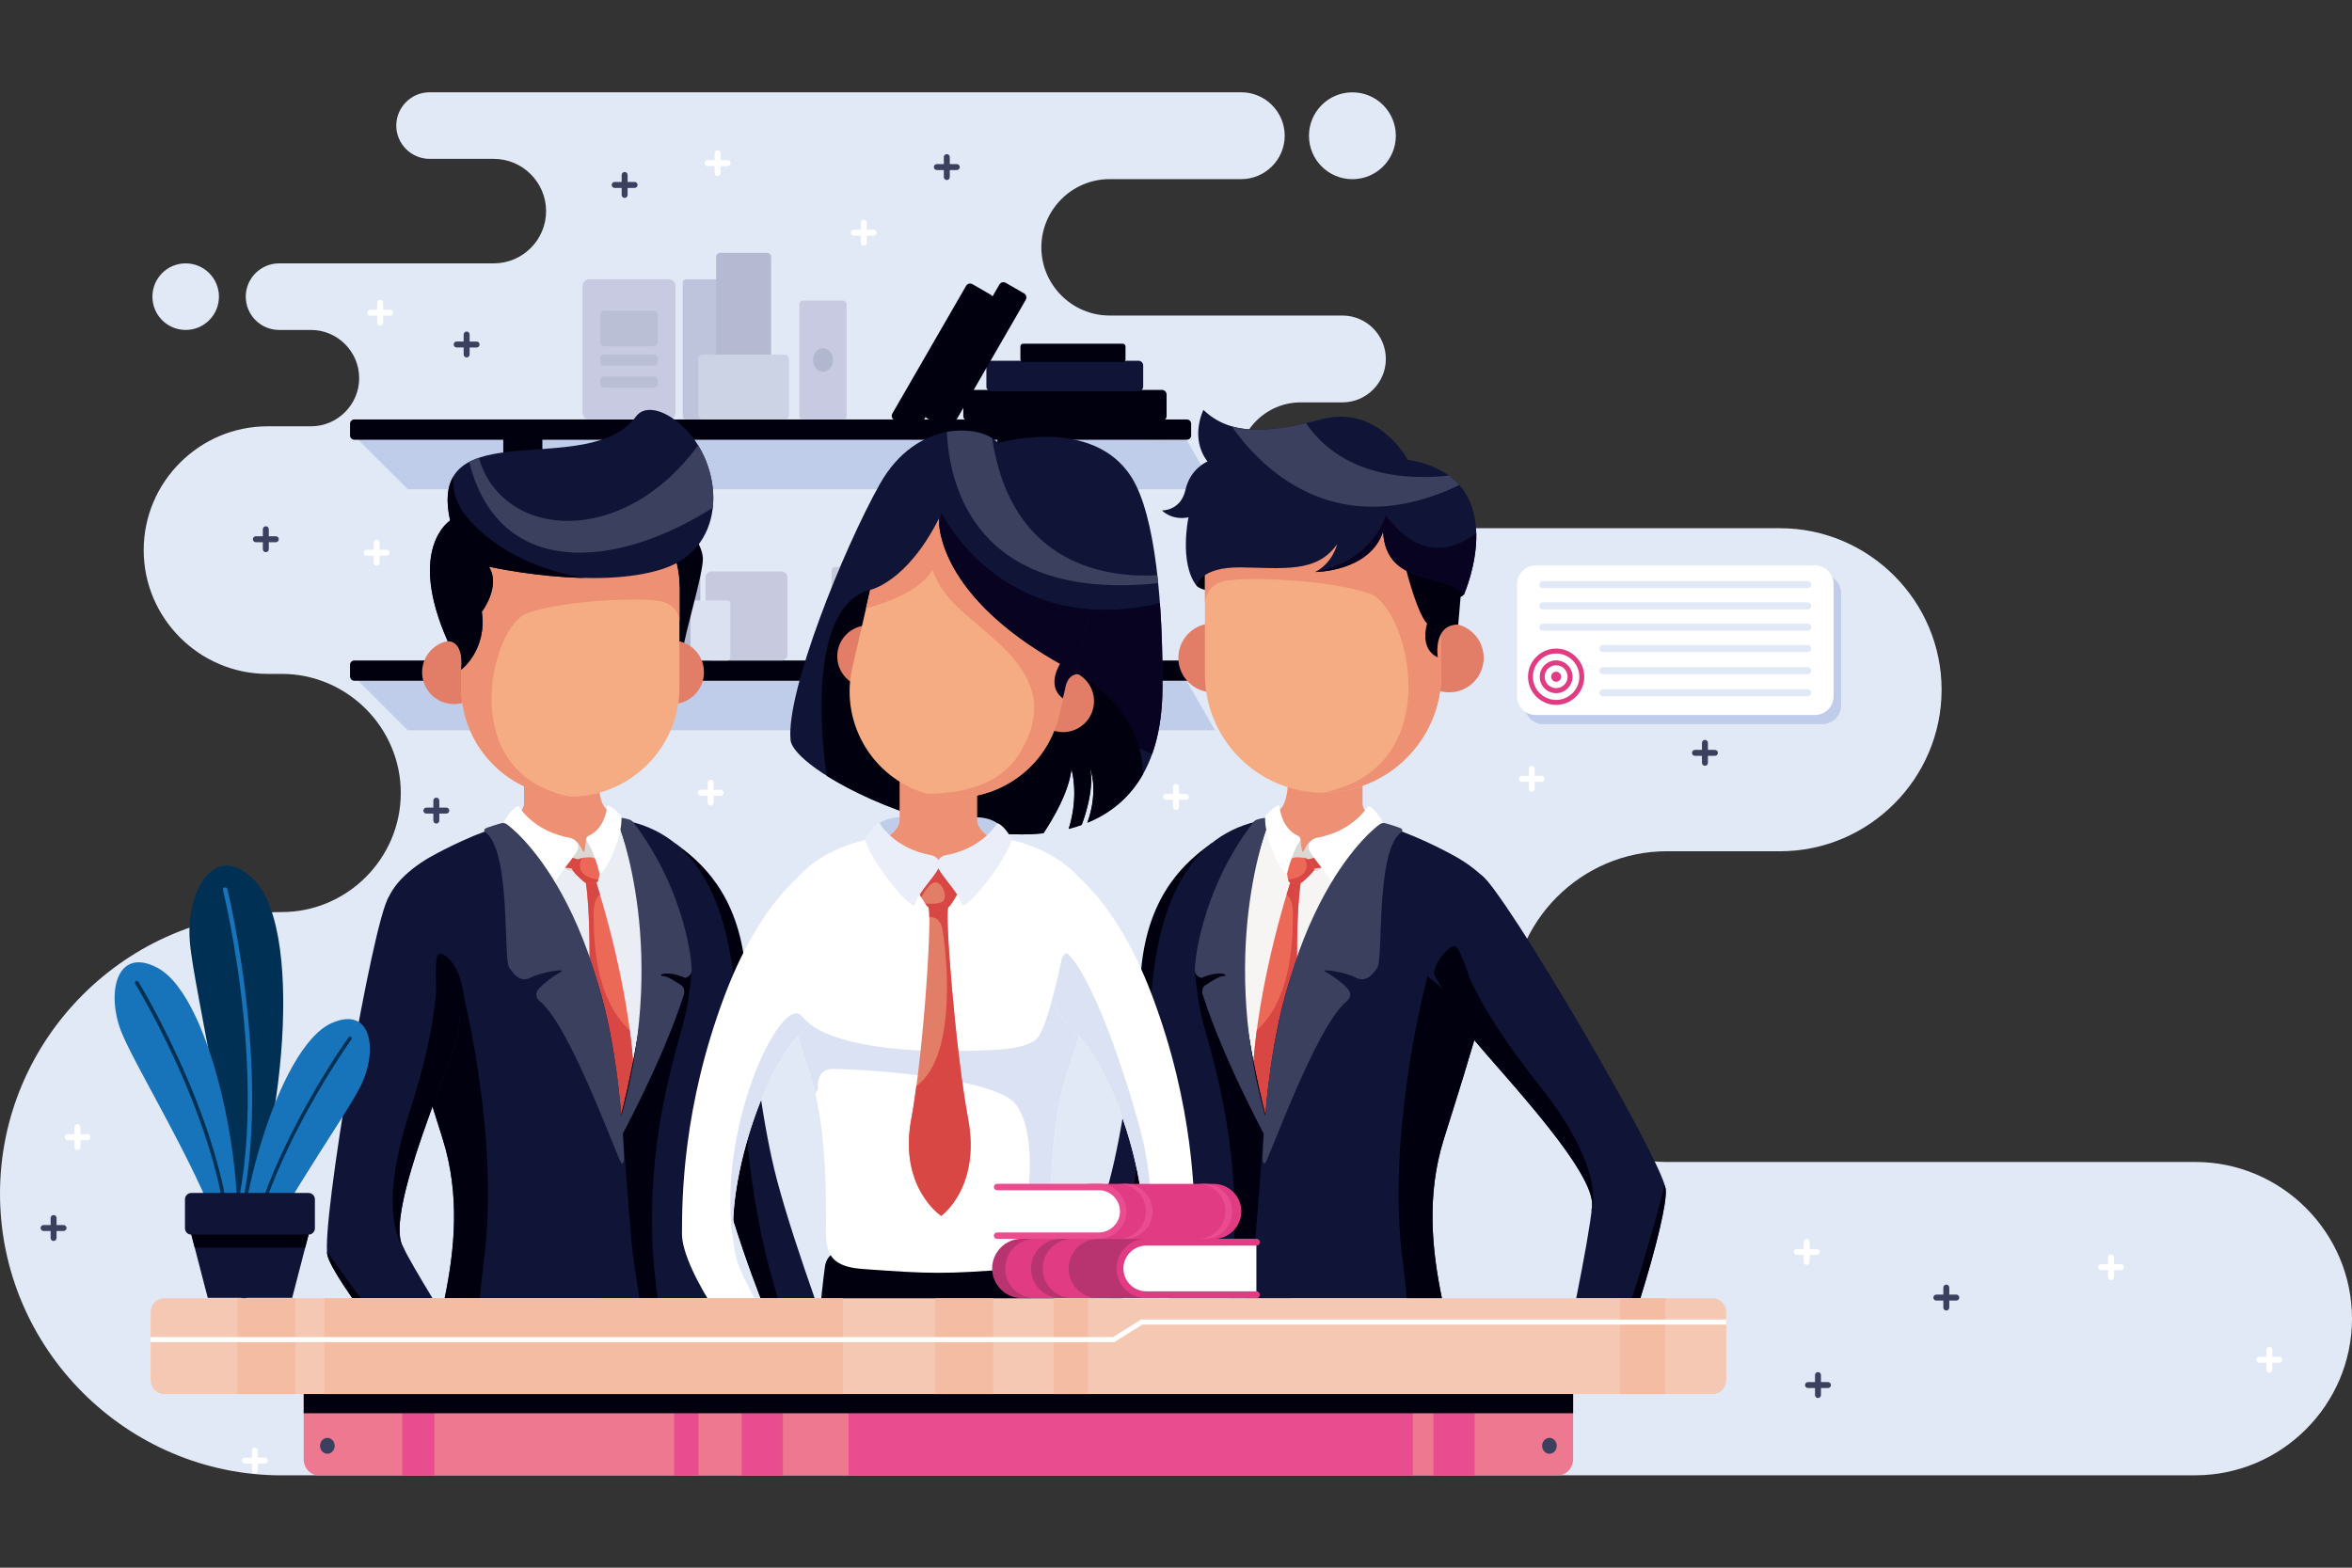 <?xml version="1.0" encoding="utf-8"?>
<!-- Generator: Adobe Illustrator 24.0.2, SVG Export Plug-In . SVG Version: 6.00 Build 0)  -->
<svg version="1.1" id="Layer_1" xmlns="http://www.w3.org/2000/svg" xmlns:xlink="http://www.w3.org/1999/xlink" x="0px" y="0px"
	 viewBox="0 0 450 300" style="enable-background:new 0 0 450 300;" xml:space="preserve">
<rect x="0" y="0" width="450" height="300" fill="#333333" stroke="none"/>
<style type="text/css">
	.st0{fill-rule:evenodd;clip-rule:evenodd;fill:#E2E8F5;}
	.st1{fill-rule:evenodd;clip-rule:evenodd;fill:#BFCCE8;}
	.st2{fill-rule:evenodd;clip-rule:evenodd;fill:#90A9D5;}
	.st3{fill-rule:evenodd;clip-rule:evenodd;fill:#B6C7E6;}
	.st4{fill-rule:evenodd;clip-rule:evenodd;fill:#E6E4EB;}
	.st5{fill-rule:evenodd;clip-rule:evenodd;fill:#0F1630;stroke:#0E1632;stroke-width:0.149;stroke-miterlimit:22.926;}
	.st6{fill-rule:evenodd;clip-rule:evenodd;fill:#CEC9D0;}
	.st7{fill-rule:evenodd;clip-rule:evenodd;fill:#FFFFFF;}
	.st8{fill-rule:evenodd;clip-rule:evenodd;fill:#E8685B;}
	.st9{fill-rule:evenodd;clip-rule:evenodd;fill:#0F1630;}
	.st10{fill-rule:evenodd;clip-rule:evenodd;fill:#3D4155;}
	.st11{fill-rule:evenodd;clip-rule:evenodd;fill:#545A6C;}
	.st12{fill-rule:evenodd;clip-rule:evenodd;fill:#F4AD85;}
	.st13{fill-rule:evenodd;clip-rule:evenodd;fill:#ED9072;}
	.st14{fill-rule:evenodd;clip-rule:evenodd;fill:#0E1632;}
	.st15{fill-rule:evenodd;clip-rule:evenodd;fill:#010518;}
	.st16{fill-rule:evenodd;clip-rule:evenodd;fill:#05304B;}
	.st17{fill-rule:evenodd;clip-rule:evenodd;fill:#0076BD;}
	.st18{fill-rule:evenodd;clip-rule:evenodd;fill:#171C3A;}
	.st19{fill-rule:evenodd;clip-rule:evenodd;fill:#C9C4D1;}
	.st20{fill-rule:evenodd;clip-rule:evenodd;fill:#1C2344;}
	.st21{fill-rule:evenodd;clip-rule:evenodd;fill:#101937;}
	.st22{fill-rule:evenodd;clip-rule:evenodd;fill:#383D5D;}
	.st23{fill-rule:evenodd;clip-rule:evenodd;fill:#01020E;}
	.st24{fill-rule:evenodd;clip-rule:evenodd;fill:#E2E1E7;}
	.st25{fill-rule:evenodd;clip-rule:evenodd;fill:#B92F6D;}
	.st26{fill-rule:evenodd;clip-rule:evenodd;fill:#E74D91;}
	.st27{fill-rule:evenodd;clip-rule:evenodd;fill:#ACABBB;}
	.st28{fill-rule:evenodd;clip-rule:evenodd;fill:#DFF0F2;}
	.st29{fill-rule:evenodd;clip-rule:evenodd;fill:#004A82;}
	.st30{fill-rule:evenodd;clip-rule:evenodd;fill:#A8A6B5;}
	.st31{fill-rule:evenodd;clip-rule:evenodd;fill:#96929F;}
	.st32{fill-rule:evenodd;clip-rule:evenodd;fill:#F0EEF0;}
	.st33{fill-rule:evenodd;clip-rule:evenodd;fill:#D2CED6;}
	.st34{fill-rule:evenodd;clip-rule:evenodd;fill:#484E6A;}
	.st35{fill-rule:evenodd;clip-rule:evenodd;fill:#1A293D;}
	.st36{fill:#E4EBF7;}
	.st37{fill:#FFFFFF;}
	.st38{fill:#98B2D8;}
	.st39{fill:#B1C3E8;}
	.st40{fill:#B7CAE5;}
	.st41{fill:#97B3D1;}
	.st42{fill:#CED9EA;}
	.st43{fill:#B6C5DD;}
	.st44{fill:#5D7CA0;}
	.st45{fill:#799CBF;}
	.st46{fill:#F2F4F9;}
	.st47{fill:#C1CFE5;}
	.st48{fill:url(#SVGID_1_);}
	.st49{opacity:0.22;fill:#1F395E;}
	.st50{fill:url(#SVGID_2_);}
	.st51{fill:url(#SVGID_3_);}
	.st52{fill:#1F395E;}
	.st53{fill:url(#SVGID_4_);}
	.st54{fill:#3150BC;}
	.st55{fill:#FEB19E;}
	.st56{fill:#FF856A;}
	.st57{fill:url(#SVGID_5_);}
	.st58{fill:#FFFFFF;stroke:#0F22D3;stroke-width:1.133;stroke-miterlimit:10;}
	.st59{opacity:0.6;fill:#9ABCED;}
	.st60{fill:#9ABCED;}
	.st61{fill:#C1C8D3;}
	.st62{fill:url(#SVGID_6_);}
	.st63{fill:url(#SVGID_7_);}
	.st64{fill:#4F7EB7;}
	.st65{opacity:0.71;fill:#7CA6D8;}
	.st66{fill:#EA9BA1;}
	.st67{opacity:0.5;}
	.st68{fill:#7CA6D8;}
	.st69{fill:#E83F54;}
	.st70{opacity:0.5;fill:#9ABCED;}
	.st71{fill-rule:evenodd;clip-rule:evenodd;fill:#E1E8F6;}
	.st72{fill-rule:evenodd;clip-rule:evenodd;fill:#C0CDEA;}
	.st73{fill-rule:evenodd;clip-rule:evenodd;fill:#00000F;}
	.st74{fill-rule:evenodd;clip-rule:evenodd;fill:#626687;}
	.st75{fill-rule:evenodd;clip-rule:evenodd;fill:#101537;}
	.st76{fill-rule:evenodd;clip-rule:evenodd;fill:#C7CAE0;}
	.st77{fill-rule:evenodd;clip-rule:evenodd;fill:#BEC4DC;}
	.st78{fill-rule:evenodd;clip-rule:evenodd;fill:#B5B9D1;}
	.st79{fill-rule:evenodd;clip-rule:evenodd;fill:#CCD3E5;}
	.st80{fill-rule:evenodd;clip-rule:evenodd;fill:#BABFD6;}
	.st81{fill-rule:evenodd;clip-rule:evenodd;fill:#B0B7CF;}
	.st82{fill-rule:evenodd;clip-rule:evenodd;fill:#B0B7CE;}
	.st83{fill-rule:evenodd;clip-rule:evenodd;fill:#DBE1F1;}
	.st84{fill-rule:evenodd;clip-rule:evenodd;fill:#D6DCEA;}
	.st85{fill-rule:evenodd;clip-rule:evenodd;fill:#C7CADE;}
	.st86{fill-rule:evenodd;clip-rule:evenodd;fill:#C7CADB;}
	.st87{fill-rule:evenodd;clip-rule:evenodd;fill:#BDC1D5;}
	.st88{fill-rule:evenodd;clip-rule:evenodd;fill:#B5BED8;}
	.st89{fill-rule:evenodd;clip-rule:evenodd;fill:#CED2E1;}
	.st90{fill-rule:evenodd;clip-rule:evenodd;fill:#B6B7CB;}
	.st91{fill-rule:evenodd;clip-rule:evenodd;fill:#AAAEC3;}
	.st92{fill-rule:evenodd;clip-rule:evenodd;fill:#EAEEF4;}
	.st93{fill-rule:evenodd;clip-rule:evenodd;fill:#EC6957;}
	.st94{fill-rule:evenodd;clip-rule:evenodd;fill:#D84743;}
	.st95{fill-rule:evenodd;clip-rule:evenodd;fill:#EE9073;}
	.st96{fill-rule:evenodd;clip-rule:evenodd;fill:#DBD7D7;}
	.st97{fill-rule:evenodd;clip-rule:evenodd;fill:#3B405F;}
	.st98{fill-rule:evenodd;clip-rule:evenodd;fill:#E27E67;}
	.st99{fill-rule:evenodd;clip-rule:evenodd;fill:#F5AC83;}
	.st100{fill-rule:evenodd;clip-rule:evenodd;fill:#F6F5F4;}
	.st101{fill-rule:evenodd;clip-rule:evenodd;fill:#080321;}
	.st102{fill-rule:evenodd;clip-rule:evenodd;fill:#DBE2F3;}
	.st103{fill-rule:evenodd;clip-rule:evenodd;fill:#EAEEF8;}
	.st104{fill-rule:evenodd;clip-rule:evenodd;fill:#003053;}
	.st105{fill-rule:evenodd;clip-rule:evenodd;fill:#1874BA;}
	.st106{fill-rule:evenodd;clip-rule:evenodd;fill:#B83470;}
	.st107{fill-rule:evenodd;clip-rule:evenodd;fill:#E13C83;}
	.st108{fill-rule:evenodd;clip-rule:evenodd;fill:#E94D90;}
	.st109{fill-rule:evenodd;clip-rule:evenodd;fill:#EE788F;}
	.st110{fill-rule:evenodd;clip-rule:evenodd;fill:#F5C8B4;}
	.st111{fill-rule:evenodd;clip-rule:evenodd;fill:#F4BCA3;}
	.st112{fill-rule:evenodd;clip-rule:evenodd;fill:#E0E7F5;}
	.st113{fill-rule:evenodd;clip-rule:evenodd;fill:#9EB1D8;}
	.st114{fill-rule:evenodd;clip-rule:evenodd;fill:#C8D2EB;}
	.st115{fill-rule:evenodd;clip-rule:evenodd;fill:#B0C0E3;}
	.st116{fill-rule:evenodd;clip-rule:evenodd;fill:#BCC9E7;}
	.st117{fill-rule:evenodd;clip-rule:evenodd;fill:#B3C4E5;}
	.st118{fill-rule:evenodd;clip-rule:evenodd;fill:#EAF1F2;}
	.st119{fill-rule:evenodd;clip-rule:evenodd;fill:#BFCCE9;}
	.st120{fill-rule:evenodd;clip-rule:evenodd;fill:#141A33;}
	.st121{fill-rule:evenodd;clip-rule:evenodd;fill:#0E173F;}
	.st122{fill-rule:evenodd;clip-rule:evenodd;fill:#030822;}
	.st123{fill-rule:evenodd;clip-rule:evenodd;fill:#E03C82;}
	.st124{fill-rule:evenodd;clip-rule:evenodd;fill:#B73470;}
	.st125{fill-rule:evenodd;clip-rule:evenodd;fill:#2C3049;}
	.st126{fill-rule:evenodd;clip-rule:evenodd;fill:#F4AB82;}
	.st127{fill-rule:evenodd;clip-rule:evenodd;fill:#ED8F73;}
	.st128{fill-rule:evenodd;clip-rule:evenodd;fill:#301814;}
	.st129{fill-rule:evenodd;clip-rule:evenodd;fill:#E84D8F;}
	.st130{fill-rule:evenodd;clip-rule:evenodd;fill:#E8695B;}
	.st131{fill-rule:evenodd;clip-rule:evenodd;fill:#00000F;stroke:#1A1A18;stroke-width:0.384;stroke-miterlimit:22.926;}
	.st132{fill-rule:evenodd;clip-rule:evenodd;fill:#E17E67;}
	.st133{fill-rule:evenodd;clip-rule:evenodd;fill:#EC7862;}
	.st134{fill-rule:evenodd;clip-rule:evenodd;fill:#563F2F;}
	.st135{fill-rule:evenodd;clip-rule:evenodd;fill:#A26E50;}
	.st136{fill-rule:evenodd;clip-rule:evenodd;fill:#EF8971;}
	.st137{fill-rule:evenodd;clip-rule:evenodd;fill:#F5F4F3;}
	.st138{fill-rule:evenodd;clip-rule:evenodd;fill:#CEC8CF;}
	.st139{fill-rule:evenodd;clip-rule:evenodd;fill:#E9574D;}
	.st140{fill-rule:evenodd;clip-rule:evenodd;fill:#D74743;}
	.st141{fill-rule:evenodd;clip-rule:evenodd;fill:#3F4154;}
	.st142{fill-rule:evenodd;clip-rule:evenodd;fill:#575A6D;}
	.st143{fill-rule:evenodd;clip-rule:evenodd;fill:#D6BCA3;}
	.st144{fill-rule:evenodd;clip-rule:evenodd;fill:#BE8762;}
	.st145{fill-rule:evenodd;clip-rule:evenodd;fill:#D39E80;}
	.st146{fill-rule:evenodd;clip-rule:evenodd;fill:#1C2B3F;}
	.st147{fill-rule:evenodd;clip-rule:evenodd;fill:#1874B9;}
	.st148{fill-rule:evenodd;clip-rule:evenodd;fill:#002846;}
	.st149{fill-rule:evenodd;clip-rule:evenodd;fill:#A7A5B5;}
	.st150{fill-rule:evenodd;clip-rule:evenodd;fill:#9794A1;}
	.st151{fill-rule:evenodd;clip-rule:evenodd;fill:#F2F1F3;}
	.st152{fill-rule:evenodd;clip-rule:evenodd;fill:#D3D0D7;}
	.st153{fill-rule:evenodd;clip-rule:evenodd;fill:#3B3A3A;}
	.st154{fill-rule:evenodd;clip-rule:evenodd;fill:#242525;}
	.st155{fill-rule:evenodd;clip-rule:evenodd;fill:#C7DDE0;}
	.st156{fill-rule:evenodd;clip-rule:evenodd;fill:#7A9196;}
	.st157{fill-rule:evenodd;clip-rule:evenodd;fill:#E3E0E7;}
	.st158{fill-rule:evenodd;clip-rule:evenodd;fill:#ADAAB9;}
	.st159{fill:#FF7D6C;}
	.st160{fill:#80739B;}
	.st161{fill:#65CBC2;}
	.st162{fill:#FDC97A;}
	.st163{fill:#F6931D;}
	.st164{fill:#C1B49A;}
	.st165{fill:#2DA9E3;stroke:#FFFFFF;stroke-width:0.383;stroke-miterlimit:10;}
	.st166{opacity:0.39;}
	.st167{opacity:0.64;fill:#D0C3E8;}
	.st168{opacity:0.31;fill:#B29CDA;}
	.st169{opacity:0.24;}
	.st170{clip-path:url(#SVGID_9_);}
	.st171{fill:none;stroke:#FFFFFF;stroke-width:1.433;stroke-miterlimit:10;}
	.st172{clip-path:url(#SVGID_11_);}
	.st173{clip-path:url(#SVGID_13_);}
	.st174{opacity:0.3;fill:#D0C3E8;}
	.st175{fill:#32B4C5;}
	.st176{fill:#4DCFE0;}
	.st177{fill:#60E2F3;}
	.st178{fill:#39306C;}
	.st179{fill:#4B4582;}
	.st180{opacity:0.74;}
	.st181{fill:#DF2D76;}
	.st182{fill:#F6327A;}
	.st183{fill:#221B4C;}
	.st184{fill:none;stroke:#4B4582;stroke-width:0.879;stroke-linecap:round;stroke-linejoin:round;stroke-miterlimit:10;}
	.st185{fill:none;stroke:#4B4582;stroke-width:0.615;stroke-linecap:round;stroke-linejoin:round;stroke-miterlimit:10;}
	.st186{fill:none;stroke:#FFFFFF;stroke-width:1.497;stroke-linecap:round;stroke-linejoin:round;stroke-miterlimit:10;}
	.st187{fill:#DC3178;}
	.st188{fill:#F3AD97;}
	.st189{fill:#FFB89E;}
	.st190{fill:none;stroke:#F6327A;stroke-width:0.946;stroke-miterlimit:10;}
	.st191{fill:#47417F;}
	.st192{fill:#5E5895;}
	.st193{opacity:0.07;}
	.st194{fill:none;stroke:#4B4582;stroke-width:0.899;stroke-linecap:round;stroke-linejoin:round;stroke-miterlimit:10;}
	.st195{fill:none;stroke:#4B4582;stroke-width:1.798;stroke-linecap:round;stroke-linejoin:round;stroke-miterlimit:10;}
	.st196{fill:none;stroke:#4B4582;stroke-width:1.256;stroke-linecap:round;stroke-linejoin:round;stroke-miterlimit:10;}
</style>
<g>
	<path class="st71" d="M53.89,282.33C24.25,282.33,0,258.08,0,228.43v0c0-29.64,24.25-53.89,53.89-53.89l0,0
		c12.53,0,22.79-10.25,22.79-22.79l0,0c0-12.53-10.25-22.79-22.79-22.79h-2.71c-13.03,0-23.69-10.66-23.69-23.69v0
		c0-13.03,10.66-23.69,23.69-23.69h8.32c5.07,0,9.22-4.15,9.22-9.22l0,0c0-5.07-4.15-9.22-9.22-9.22h-6.11
		c-3.5,0-6.37-2.86-6.37-6.37v0c0-3.5,2.86-6.37,6.37-6.37h41.09c5.5,0,10-4.5,10-10l0,0c0-5.5-4.5-10-10-10H82.19
		c-3.5,0-6.37-2.86-6.37-6.37v0c0-3.5,2.86-6.37,6.37-6.37h155.3c4.57,0,8.31,3.74,8.31,8.31v0c0,4.57-3.74,8.31-8.31,8.31h-25.2
		c-7.18,0-13.05,5.87-13.05,13.05l0,0c0,7.18,5.87,13.05,13.05,13.05h44.55c4.57,0,8.31,3.74,8.31,8.31v0
		c0,4.57-3.74,8.31-8.31,8.31h-7.98c-6.62,0-12.04,5.42-12.04,12.04l0,0c0,6.62,5.42,12.04,12.04,12.04h91.71
		c17,0,30.91,13.91,30.91,30.91v0c0,17-13.91,30.91-30.91,30.91H318.9c-16.35,0-29.73,13.38-29.73,29.73l0,0
		c0,16.35,13.38,29.73,29.73,29.73h101.12c16.49,0,29.98,13.49,29.98,29.98l0,0c0,16.49-13.49,29.98-29.98,29.98
		C334.71,282.33,139.2,282.33,53.89,282.33L53.89,282.33z M258.75,34.29c4.59,0,8.31-3.72,8.31-8.31c0-4.59-3.72-8.31-8.31-8.31
		c-4.59,0-8.31,3.72-8.31,8.31C250.44,30.57,254.16,34.29,258.75,34.29L258.75,34.29z M35.52,63.14c3.52,0,6.37-2.85,6.37-6.37
		c0-3.52-2.85-6.37-6.37-6.37c-3.51,0-6.36,2.85-6.36,6.37C29.16,60.29,32.01,63.14,35.52,63.14z"/>
	<path class="st72" d="M295.28,109.95h53.38c1.98,0,3.6,1.62,3.6,3.6v21.43c0,1.98-1.62,3.6-3.6,3.6h-53.38
		c-1.98,0-3.6-1.62-3.6-3.6v-21.43C291.68,111.57,293.29,109.95,295.28,109.95z"/>
	<g>
		<polygon class="st72" points="74.3,128.71 68.54,130.28 78.01,139.74 232.47,139.74 227.03,130.31 		"/>
		<path class="st73" d="M67.79,126.39h159.29c0.45,0,0.82,0.37,0.82,0.82v2.24c0,0.45-0.37,0.82-0.82,0.82H67.79
			c-0.45,0-0.82-0.37-0.82-0.82v-2.24C66.97,126.76,67.34,126.39,67.79,126.39z"/>
		<path class="st74" d="M97.98,133.61h4.69c0.34,0,0.61,0.27,0.61,0.61v8.09c0,0.34-0.27,0.61-0.61,0.61h-4.69
			c-0.34,0-0.61-0.27-0.61-0.61v-8.09C97.37,133.88,97.65,133.61,97.98,133.61z"/>
		<path class="st74" d="M192.21,133.61h4.69c0.34,0,0.61,0.27,0.61,0.61v8.09c0,0.34-0.27,0.61-0.61,0.61h-4.69
			c-0.33,0-0.61-0.27-0.61-0.61v-8.09C191.6,133.88,191.88,133.61,192.21,133.61z"/>
		<path class="st73" d="M191.53,128.63h6.06c0.39,0,0.71,0.32,0.71,0.71v5.46c0,0.39-0.32,0.71-0.71,0.71h-6.06
			c-0.39,0-0.71-0.32-0.71-0.71v-5.46C190.82,128.95,191.13,128.63,191.53,128.63z"/>
		<polygon class="st72" points="74.3,82.59 68.54,84.16 78.01,93.62 232.47,93.62 227.03,84.19 		"/>
		<path class="st73" d="M67.79,80.27h159.29c0.45,0,0.82,0.37,0.82,0.82v2.24c0,0.45-0.37,0.82-0.82,0.82H67.79
			c-0.45,0-0.82-0.37-0.82-0.82v-2.24C66.97,80.64,67.34,80.27,67.79,80.27z"/>
		<path class="st74" d="M97.98,87.48h4.69c0.34,0,0.61,0.27,0.61,0.61v8.09c0,0.34-0.27,0.61-0.61,0.61h-4.69
			c-0.34,0-0.61-0.27-0.61-0.61v-8.09C97.37,87.76,97.65,87.48,97.98,87.48z"/>
		<path class="st74" d="M192.21,87.48h4.69c0.34,0,0.61,0.27,0.61,0.61v8.09c0,0.34-0.27,0.61-0.61,0.61h-4.69
			c-0.33,0-0.61-0.27-0.61-0.61v-8.09C191.6,87.76,191.88,87.48,192.21,87.48z"/>
		<path class="st73" d="M222.3,80.52h-37.09c-0.49,0-0.9-0.4-0.9-0.9v-4.11c0-0.49,0.4-0.9,0.9-0.9h37.09c0.49,0,0.9,0.4,0.9,0.9
			v4.11C223.2,80.11,222.8,80.52,222.3,80.52z"/>
		<path class="st75" d="M217.83,69.03h-28.22c-0.49,0-0.89,0.4-0.89,0.89v4.06c0,0.49,0.4,0.89,0.89,0.89h28.22
			c0.49,0,0.89-0.4,0.89-0.89v-4.06C218.71,69.43,218.31,69.03,217.83,69.03z"/>
		<path class="st73" d="M191.21,54.45L177.1,78.88c-0.24,0.42-0.1,0.97,0.32,1.21l3.52,2.03c0.42,0.24,0.97,0.1,1.21-0.32
			l14.11-24.44c0.24-0.42,0.1-0.97-0.32-1.21l-3.52-2.03C192,53.88,191.46,54.02,191.21,54.45z"/>
		<path class="st73" d="M214.81,69.28h-19.05c-0.29,0-0.53-0.24-0.53-0.53V66.3c0-0.29,0.24-0.53,0.53-0.53h19.05
			c0.29,0,0.53,0.24,0.53,0.53v2.45C215.35,69.04,215.11,69.28,214.81,69.28z"/>
		<path class="st73" d="M184.84,54.7l-14.11,24.44c-0.24,0.42-0.1,0.97,0.33,1.21l3.52,2.03c0.42,0.24,0.97,0.1,1.21-0.32
			l14.11-24.44c0.24-0.42,0.1-0.97-0.33-1.21l-3.52-2.03C185.63,54.13,185.08,54.28,184.84,54.7z"/>
		<path class="st73" d="M191.53,82.51h6.06c0.39,0,0.71,0.32,0.71,0.71v5.46c0,0.39-0.32,0.71-0.71,0.71h-6.06
			c-0.39,0-0.71-0.32-0.71-0.71v-5.46C190.82,82.83,191.13,82.51,191.53,82.51z"/>
		<g>
			<path class="st76" d="M112.75,53.45h15.19c0.71,0,1.3,0.58,1.3,1.3v24.22c0,0.71-0.58,1.3-1.3,1.3h-15.19
				c-0.71,0-1.3-0.58-1.3-1.3V54.75C111.45,54.03,112.04,53.45,112.75,53.45z"/>
			<path class="st77" d="M131.28,53.45H139c0.36,0,0.66,0.3,0.66,0.66v25.5c0,0.36-0.3,0.66-0.66,0.66h-7.71
				c-0.36,0-0.66-0.3-0.66-0.66v-25.5C130.63,53.75,130.92,53.45,131.28,53.45z"/>
			<path class="st78" d="M137.78,48.39h8.98c0.42,0,0.77,0.34,0.77,0.77V79.5c0,0.42-0.34,0.77-0.77,0.77h-8.98
				c-0.42,0-0.77-0.35-0.77-0.77V49.16C137.02,48.74,137.36,48.39,137.78,48.39z"/>
			<path class="st79" d="M134.5,67.85h15.55c0.5,0,0.91,0.41,0.91,0.91v10.61c0,0.5-0.41,0.91-0.91,0.91H134.5
				c-0.5,0-0.91-0.41-0.91-0.91V68.75C133.59,68.25,134,67.85,134.5,67.85z"/>
			<path class="st76" d="M153.6,57.52h7.71c0.36,0,0.66,0.3,0.66,0.66v21.43c0,0.36-0.3,0.66-0.66,0.66h-7.71
				c-0.36,0-0.66-0.3-0.66-0.66V58.17C152.95,57.81,153.24,57.52,153.6,57.52z"/>
			<path class="st80" d="M115.71,59.46h9.27c0.48,0,0.87,0.39,0.87,0.87v5.08c0,0.48-0.39,0.87-0.87,0.87h-9.27
				c-0.48,0-0.87-0.39-0.87-0.87v-5.08C114.84,59.85,115.23,59.46,115.71,59.46z"/>
			<path class="st80" d="M115.57,67.85h9.55c0.4,0,0.73,0.33,0.73,0.73v0.7c0,0.4-0.33,0.73-0.73,0.73h-9.55
				c-0.4,0-0.73-0.33-0.73-0.73v-0.7C114.84,68.18,115.17,67.85,115.57,67.85z"/>
			<path class="st80" d="M115.57,72.05h9.55c0.4,0,0.73,0.33,0.73,0.73v0.7c0,0.4-0.33,0.73-0.73,0.73h-9.55
				c-0.4,0-0.73-0.33-0.73-0.73v-0.7C114.84,72.38,115.17,72.05,115.57,72.05z"/>
			<path class="st81" d="M157.46,71.14c1.04,0,1.9-1.01,1.9-2.25c0-1.24-0.85-2.25-1.9-2.25c-1.04,0-1.9,1.01-1.9,2.25
				C155.56,70.13,156.42,71.14,157.46,71.14z"/>
		</g>
		<g>
			<path class="st82" d="M128.78,106.59h0.71v-1.33h-0.24c-0.44,0-0.8-0.43-0.8-0.95v0c0-0.52,0.36-0.95,0.8-0.95h0.88v-5.61
				c0-0.52,0.36-0.95,0.8-0.95h0c0.44,0,0.8,0.43,0.8,0.95v5.61h0.88c0.44,0,0.8,0.43,0.8,0.95v0c0,0.52-0.36,0.95-0.8,0.95h-0.24
				v1.33h0.71c0.49,0,0.9,0.48,0.9,1.06v17.67c0,0.59-0.4,1.06-0.9,1.06h-4.3c-0.49,0-0.9-0.48-0.9-1.06v-17.67
				C127.88,107.07,128.29,106.59,128.78,106.59z"/>
			<path class="st82" d="M121.83,108.67h0.63v-1.19h-0.22c-0.4,0-0.72-0.38-0.72-0.85v0c0-0.47,0.32-0.85,0.72-0.85h0.78v-5.02
				c0-0.47,0.32-0.85,0.72-0.85l0,0c0.4,0,0.72,0.38,0.72,0.85v5.02h0.79c0.4,0,0.72,0.38,0.72,0.85v0c0,0.47-0.32,0.85-0.72,0.85
				h-0.22v1.19h0.63c0.44,0,0.8,0.43,0.8,0.95v15.82c0,0.52-0.36,0.95-0.8,0.95h-3.85c-0.44,0-0.8-0.43-0.8-0.95v-15.82
				C121.03,109.1,121.39,108.67,121.83,108.67z"/>
			<path class="st83" d="M109.95,107.68h10.6c0.5,0,0.9,0.41,0.9,0.9v16.9c0,0.5-0.41,0.9-0.9,0.9h-10.6c-0.5,0-0.9-0.41-0.9-0.9
				v-16.9C109.05,108.09,109.45,107.68,109.95,107.68z"/>
			<path class="st84" d="M112.02,111.87h6.47c0.33,0,0.61,0.27,0.61,0.61v3.54c0,0.33-0.27,0.61-0.61,0.61h-6.47
				c-0.33,0-0.61-0.27-0.61-0.61v-3.54C111.41,112.15,111.68,111.87,112.02,111.87z"/>
			<path class="st84" d="M111.92,117.73h6.66c0.28,0,0.51,0.23,0.51,0.51v0.49c0,0.28-0.23,0.51-0.51,0.51h-6.66
				c-0.28,0-0.51-0.23-0.51-0.51v-0.49C111.41,117.96,111.64,117.73,111.92,117.73z"/>
			<path class="st84" d="M111.92,120.66h6.66c0.28,0,0.51,0.23,0.51,0.51v0.49c0,0.28-0.23,0.51-0.51,0.51h-6.66
				c-0.28,0-0.51-0.23-0.51-0.51v-0.49C111.41,120.89,111.64,120.66,111.92,120.66z"/>
			<path class="st85" d="M123.05,114.9h6.51c0.31,0,0.56,0.25,0.56,0.56v10.38c0,0.31-0.25,0.56-0.56,0.56h-6.51
				c-0.31,0-0.56-0.25-0.56-0.56v-10.38C122.5,115.15,122.75,114.9,123.05,114.9z"/>
			<path class="st85" d="M136.13,109.35h13.39c0.63,0,1.14,0.51,1.14,1.14v14.76c0,0.63-0.52,1.14-1.14,1.14h-13.39
				c-0.63,0-1.14-0.51-1.14-1.14v-14.76C134.99,109.86,135.5,109.35,136.13,109.35z"/>
			<path class="st83" d="M132.66,114.9h6.51c0.31,0,0.56,0.25,0.56,0.56v10.38c0,0.31-0.25,0.56-0.56,0.56h-6.51
				c-0.31,0-0.56-0.25-0.56-0.56v-10.38C132.1,115.15,132.35,114.9,132.66,114.9z"/>
		</g>
		<g>
			<path class="st86" d="M208.33,105.3h-15.19c-0.71,0-1.3,0.58-1.3,1.3v18.5c0,0.71,0.58,1.3,1.3,1.3h15.19
				c0.71,0,1.3-0.58,1.3-1.3v-18.5C209.63,105.88,209.05,105.3,208.33,105.3z"/>
			<path class="st87" d="M189.8,105.3h-7.71c-0.36,0-0.66,0.3-0.66,0.66v19.77c0,0.36,0.3,0.66,0.66,0.66h7.71
				c0.36,0,0.66-0.3,0.66-0.66v-19.77C190.46,105.6,190.16,105.3,189.8,105.3z"/>
			<path class="st88" d="M183.3,101.32h-8.98c-0.42,0-0.77,0.35-0.77,0.77v23.53c0,0.42,0.34,0.77,0.77,0.77h8.98
				c0.42,0,0.77-0.34,0.77-0.77v-23.53C184.07,101.67,183.72,101.32,183.3,101.32z"/>
			<path class="st89" d="M186.78,116.62h-15.94c-0.39,0-0.71,0.32-0.71,0.71v8.34c0,0.39,0.32,0.71,0.71,0.71h15.94
				c0.39,0,0.71-0.32,0.71-0.71v-8.34C187.5,116.94,187.18,116.62,186.78,116.62z"/>
			<path class="st86" d="M167.48,108.5h-7.71c-0.36,0-0.66,0.3-0.66,0.66v16.58c0,0.36,0.3,0.66,0.66,0.66h7.71
				c0.36,0,0.66-0.3,0.66-0.66v-16.58C168.14,108.79,167.84,108.5,167.48,108.5z"/>
			<path class="st90" d="M205.56,110.03h-9.64c-0.38,0-0.69,0.31-0.69,0.69v3.99c0,0.38,0.31,0.69,0.69,0.69h9.64
				c0.38,0,0.69-0.31,0.69-0.69v-3.99C206.25,110.33,205.94,110.03,205.56,110.03z"/>
			<path class="st90" d="M205.67,116.62h-9.86c-0.32,0-0.58,0.26-0.58,0.58v0.55c0,0.32,0.26,0.58,0.58,0.58h9.86
				c0.32,0,0.58-0.26,0.58-0.58v-0.55C206.25,116.88,205.99,116.62,205.67,116.62z"/>
			<path class="st90" d="M205.67,119.93h-9.86c-0.32,0-0.58,0.26-0.58,0.58v0.55c0,0.32,0.26,0.58,0.58,0.58h9.86
				c0.32,0,0.58-0.26,0.58-0.58v-0.55C206.25,120.19,205.99,119.93,205.67,119.93z"/>
			<path class="st91" d="M163.62,119.22c1.04,0,1.9-0.8,1.9-1.77c0-0.98-0.85-1.77-1.9-1.77c-1.04,0-1.9,0.8-1.9,1.77
				C161.73,118.42,162.58,119.22,163.62,119.22z"/>
		</g>
		<path class="st73" d="M97,128.63h6.06c0.39,0,0.71,0.32,0.71,0.71v5.46c0,0.39-0.32,0.71-0.71,0.71H97
			c-0.39,0-0.71-0.32-0.71-0.71v-5.46C96.29,128.95,96.61,128.63,97,128.63z"/>
		<path class="st73" d="M97,82.51h6.06c0.39,0,0.71,0.32,0.71,0.71v5.46c0,0.39-0.32,0.71-0.71,0.71H97c-0.39,0-0.71-0.32-0.71-0.71
			v-5.46C96.29,82.83,96.61,82.51,97,82.51z"/>
	</g>
	<g>
		<path class="st75" d="M132.63,170.51l1.3,6.84c0,0,8.31,4.59,9.14,12.8c1.11,10.97,2.97,25.92,5.64,35.86
			c1.85,6.91,4.57,15.02,7.16,22.43h-10.34c-4.59-11.91-9.2-26.6-11.36-40.62C129.38,176.72,132.63,170.51,132.63,170.51z"/>
		<path class="st73" d="M129.15,161.36c4.61,3.31,12.11,9.4,13.47,24.13c0.37,4.05,0.88,9.05,1.53,14.32
			c-1.26,4.77-1.99,11.63-0.92,21.19c1.23,10.92,3.3,20.09,5.6,27.44h-3.3c-4.59-11.91-9.2-26.6-11.36-40.62
			c-3.61-23.48-2.65-32.77-1.96-35.91C132.8,171.75,128.49,161.56,129.15,161.36z"/>
		<path class="st92" d="M129.02,176.55c-2.84-1.78-7.72-22.46-10.8-19.13c-3.08,3.32-16.13,6.2-17.83,6.93
			c-1.7,0.73,11.74,50.46,22.87,55.18c4.12,1.74,6.68-0.07,8.26-3.73C134.38,209.21,136.4,181.19,129.02,176.55z"/>
		<path class="st93" d="M113.55,167.97l0.53,0.92c0,0,7.57,22.89,7.25,41.23c-0.31,18.34-9.56,2.66-9.41,1.1
			c0.16-1.57,1.8-31.43,0.19-42.21C112.12,169.01,112.24,167.56,113.55,167.97z"/>
		<path class="st94" d="M113.55,167.97l0.53,0.92c0,0,0.28,0.84,0.72,2.31c-0.56,0.4-1.24,1.37-1.22,3.67
			c0.03,3.24-0.22,15.87,6.92,22.3c0.57,4.33,0.91,8.76,0.83,12.95c-0.31,18.34-9.56,2.66-9.41,1.1c0.16-1.57,1.8-31.43,0.19-42.21
			C112.12,169.01,112.24,167.56,113.55,167.97z"/>
		<path class="st75" d="M117.95,156.73c0,0,7.49,17.52,4.66,37.59c-2.82,20.07-8.78,35.43-8.78,35.43v18.69h24.93
			c-0.33-5.18-0.32-11.23,0.32-18.22C141.12,207.96,147.39,160.62,117.95,156.73z"/>
		<path class="st73" d="M123.18,188.03c-0.09,2.06-0.27,4.16-0.57,6.29c-2.82,20.07-8.78,35.43-8.78,35.43v18.69h12
			c-4.03-27.95,4.42-49.37,5.42-54.73c1.02-5.45,1.05-7.66,1.05-7.66l-6.34-6.42l-0.76,8.1
			C125.2,187.73,124.44,187.84,123.18,188.03z"/>
		<path class="st75" d="M122.33,248.45c-0.64-4.41-1.28-8.19-1.49-10.61c-2.9-32.52-1.45-54.29-23.74-80
			c-5.21,0.98-13.39,5.4-13.39,5.4c-4.13,2.11-9.28,5.9-9.97,10.58c-0.97,6.65,6.41,29.68,10.95,44.11
			c3.39,10.78,2.28,21.31,0.38,30.52H122.33z"/>
		<path class="st73" d="M91.82,248.45c0.16-2.16,0.39-4.36,0.69-6.57c3.45-25.32-4.71-55.08-4.71-55.08l-3.75,3.19l-6.95,2.77
			c2.3,8.45,5.31,17.9,7.6,25.18c3.39,10.78,2.28,21.31,0.38,30.52H91.82z"/>
		<path class="st95" d="M100.04,136.3l0.22,5.21c0,0,0,10.68,0,12.3c0,0.78-0.73,1.91-2.02,2.9c1.92,2.09,6.66,6.93,9.64,7.39
			c3.8,0.59,8.19-1.1,9.29-2.04c0.77-0.66,0.84-4.06,1.29-5.97c-0.35-0.1,0.05,0.01-0.31-0.11c-0.93-0.31-1.81-0.75-2.38-1.37
			c-1.78-1.95-1.7-10.62,0.08-12.89C117.64,139.46,100.04,136.3,100.04,136.3z"/>
		<path class="st96" d="M114.29,161.72l-2.15-1.16c0,0-0.18,2.37-0.44,2.45c-0.25,0.08-0.6-1.49-1.53-2.06
			c-0.93-0.57-3.41,2.82-3.41,2.82s0.92,2.65,2.26,2.84c1.33,0.2,5.35,0.64,5.4-0.56C114.47,164.85,114.29,161.72,114.29,161.72z"/>
		<path class="st94" d="M111.53,164.58c0,0-1.9-0.14-3.49-1.16c-1.59-1.02-2.76,0.25-2.76,0.25l1.53,1.73l0.12,0.73
			c0,0,2.28-0.4,3.73,0.65C112.09,167.85,111.53,164.58,111.53,164.58z"/>
		<path class="st97" d="M118.22,157.42c0,0,10.27,25.01-0.15,58.93l0.03,2.59c0,0,8.67-15.78,12.75-28.64c0,0,0.35-1.22-0.51-1.76
			c-0.86-0.55-2.63-1.78-3.61-1.78c-0.98,0,0.51-1.27,4.35,0.37c0,0,0.94-0.19,1.21-1.06c0.28-0.86-0.87-15.25-11.11-28.69
			c0,0-0.15-0.37-0.91-0.59C119.5,156.57,117.97,156.13,118.22,157.42z"/>
		<path class="st7" d="M99.21,154.23c0,0,2.7,4.86,9.88,6.11c0,0,1.53,0.31,1.53,1.76s-4.23,5.37-4.62,7.49
			c-0.39,2.12-9.02-8.9-9.57-12.34C96.43,157.24,97.84,154.62,99.21,154.23z"/>
		<path class="st93" d="M114.53,164.71c0,0-0.82-0.65-1.49-0.65c-0.67,0-1.88,0-2.39,0.45c-0.51,0.45-1.11,1.49-1.16,1.82
			c-0.04,0.33,2,2.35,2.63,2.66c0.63,0.31,1.29-0.19,1.96-0.12C114.74,168.97,114.94,165.41,114.53,164.71z"/>
		<path class="st94" d="M111.38,164.19c-0.29,0.07-0.56,0.17-0.73,0.33c-0.51,0.45-1.11,1.49-1.16,1.82c-0.04,0.33,2,2.35,2.63,2.66
			c0.63,0.31,1.29-0.19,1.96-0.12c0.17,0.02,0.31-0.19,0.41-0.53C109.72,167.63,111.06,164.77,111.38,164.19z"/>
		<path class="st97" d="M97.1,157.84c0,0,20.43,14.33,22.29,63.74c0,0,0.09,1.01-0.42,1.09c-0.51,0.08-9.76-26.38-15.71-31.08
			c0,0-0.94-0.71-0.55-1.76c0.39-1.06,3.25-3.1,4.59-3.84c1.33-0.74-3.76,0.04-5.6,1.02c-1.84,0.98-3.06,0-4.27-1.84
			c-1.21-1.84,0.41-22.73-4.73-26.02c0,0-0.15-0.31,0.09-0.55c0.24-0.24,3.04-1.06,3.21-1.08C96.17,157.49,96.68,157.45,97.1,157.84
			z"/>
		<path class="st7" d="M116.18,154.05c0,0-0.17,4.36-3.57,5.9c0,0-0.93,0.47-0.17,1.32c0.76,0.85,1.88,4.2,2.22,5.7
			c0.34,1.5,4.54-6.12,4.24-10.8C118.9,156.17,117.32,154.36,116.18,154.05z"/>
		<path class="st75" d="M77.04,173.2c0,0,0.45-5.92-2.63-1.58c-3.08,4.34-13.08,62.97-11.75,68.63c0.32,1.38,2.12,4.39,4.76,8.2
			h15.34c-2.63-4.32-4.82-8.09-5.79-10.11c-3.23-6.72,9.54-35.08,10.61-40.18C88.64,193.05,88.75,178.79,77.04,173.2z"/>
		<path class="st73" d="M76.97,238.33c-2.2-4.58,3.02-19.19,6.91-29.66c0.45-1.22,0.89-2.38,1.29-3.47c1.22-3.27,2.14-5.83,2.4-7.05
			c0.08-0.4,0.16-0.85,0.23-1.34c0.1-0.75,0.17-1.6,0.21-2.52c0.05-1.35,0.92-2.07,0.74-3.66c-0.75-6.35-4.07-8.73-4.88-8
			c-0.82,0.74-0.3,6.46-0.48,7.86c-0.15,1.12-0.29,2.65-0.64,4.85c-0.12,0.75-0.26,1.58-0.44,2.49c-0.29,1.52-0.67,3.28-1.18,5.32
			c-0.7,2.81-1.64,6.15-2.92,10.14c-6.44,20.13-0.74,25.98-0.74,25.98C77.27,238.94,77.11,238.63,76.97,238.33L76.97,238.33z
			 M62.55,239.49c0.02,0.3,0.05,0.56,0.1,0.75c0.32,1.38,2.12,4.39,4.76,8.2h1.64C65.26,243.38,62.58,239.53,62.55,239.49z"/>
		<path class="st73" d="M131.07,100.21c0,0,3.34,3.79,3.41,6.67c0.08,2.88-3.71,15.24-3.71,17.13c0,1.9-3.09,1.36-3.4-1.33
			C127.05,120,119.77,104.46,131.07,100.21z"/>
		<path class="st98" d="M128.6,122.56c-3.37,0-6.09,2.73-6.09,6.09c0,3.37,2.73,6.09,6.09,6.09c3.37,0,6.09-2.73,6.09-6.09
			C134.7,125.29,131.97,122.56,128.6,122.56z"/>
		<path class="st98" d="M86.85,122.56c-3.37,0-6.09,2.73-6.09,6.09c0,3.37,2.73,6.09,6.09,6.09c3.37,0,6.09-2.73,6.09-6.09
			C92.95,125.29,90.22,122.56,86.85,122.56z"/>
		<path class="st99" d="M109.12,91.74L109.12,91.74c-11.48,0-20.87,9.39-20.87,20.87v18.97c0,11.48,9.39,20.87,20.87,20.87l0,0
			c11.48,0,20.87-9.39,20.87-20.87v-18.97C129.99,101.14,120.6,91.74,109.12,91.74z"/>
		<path class="st95" d="M88.77,108.01c-0.34,1.48-0.52,3.03-0.52,4.61v18.97c0,11.48,9.39,20.87,20.87,20.87
			c-22.31-4.4-15.14-32.66-8.27-35.12c6.87-2.46,21.45-3.04,25.42-2.3c3.32,0.62,3.69,3.15,3.73,3.97v-6.39
			c0-2.35-0.4-4.62-1.12-6.74c-4.18-0.61-15.23,0.05-25.3,0.05C97.8,105.93,92.87,106.84,88.77,108.01L88.77,108.01z M109.12,152.46
			"/>
		<path class="st75" d="M88.25,128.14c0,0,4.99-3.78,3.93-11.06c0,0,3.71-4.84,1.36-8.64c0,0,20.56,4.62,33.33,0.41
			c12.76-4.21,11.55-20.13,3.67-27.33c-3.76-3.43-7.31-3.94-8.87-1.81c-9.04,12.32-40.25-1.36-35.54,19.89c0,0-8.36,5.28-0.47,23.08
			C85.65,122.7,88.8,122.31,88.25,128.14z"/>
		<path class="st73" d="M88.25,128.14c0,0,4.99-3.78,3.93-11.06c0,0,3.71-4.84,1.36-8.64c0,0,8.67,1.95,18.24,2.16
			c-7.95-1.34-15.66-4.56-21.33-10.39c-3.19-3.27-3.99-6.38-3.71-9.04c-1.15,1.92-1.47,4.61-0.62,8.44c0,0-8.36,5.28-0.47,23.08
			C85.65,122.7,88.8,122.31,88.25,128.14z"/>
		<path class="st97" d="M89.77,88.4c5.59,22.23,27.7,20.76,46.6,8.77c0.44-4.04-0.61-8.36-2.76-11.88l-0.07-0.03
			c-14.58,19.83-37.44,17.85-41.92,2.36C90.96,87.84,90.34,88.1,89.77,88.4z"/>
	</g>
	<g>
		<path class="st75" d="M228.33,170.51l-1.3,6.84c0,0-8.31,4.59-9.14,12.8c-1.11,10.97-2.97,25.92-5.64,35.86
			c-1.85,6.91-4.57,15.02-7.16,22.43h10.34c4.59-11.91,9.2-26.6,11.36-40.62C231.57,176.72,228.33,170.51,228.33,170.51z"/>
		<path class="st73" d="M231.81,161.36c-4.61,3.31-12.11,9.4-13.47,24.13c-0.37,4.05-0.88,9.05-1.52,14.32
			c1.26,4.77,1.99,11.63,0.91,21.19c-1.23,10.92-3.3,20.09-5.6,27.44h3.3c4.59-11.91,9.2-26.6,11.36-40.62
			c3.61-23.48,2.65-32.77,1.96-35.91C228.15,171.75,232.47,161.56,231.81,161.36z"/>
		<path class="st96" d="M283.48,174l-8.59-10.87l-1.9-1.63l-19.09-7.18l-8.83,1.38h0c0,0-8.81,4.29-9.56,4.25
			c-0.08,0-0.21-0.05-0.37-0.14l-5.21,14.99c0,0-3.16,21.72-3.61,23.19c-0.45,1.48-0.83,22.31,0.81,25.3
			c1.64,2.99,0.25,7.63,6.57,9.57c6.32,1.95,19.85,5.71,28.93-3.89c9.08-9.6,10.97-14.92,13.24-18.17
			C278.13,207.57,283.48,174,283.48,174z"/>
		<path class="st100" d="M231.93,176.55c2.84-1.78,10.58-23.56,13.67-20.24c3.08,3.32,17.49,4.75,19.19,5.48
			c1.7,0.73-15.97,53.02-27.1,57.73c-4.12,1.74-6.68-0.07-8.26-3.73C226.58,209.21,224.56,181.19,231.93,176.55z"/>
		<path class="st93" d="M247.4,167.97l-0.53,0.92c0,0-7.57,22.89-7.25,41.23s9.56,2.66,9.41,1.1c-0.16-1.57-1.8-31.43-0.19-42.21
			C248.83,169.01,248.72,167.56,247.4,167.97z"/>
		<path class="st94" d="M247.4,167.97l-0.53,0.92c0,0-0.28,0.84-0.72,2.31c0.56,0.4,1.24,1.37,1.22,3.67
			c-0.03,3.24,0.22,15.87-6.92,22.3c-0.57,4.33-0.91,8.76-0.83,12.95c0.31,18.34,9.56,2.66,9.41,1.1
			c-0.16-1.57-1.8-31.43-0.19-42.21C248.83,169.01,248.72,167.56,247.4,167.97z"/>
		<path class="st75" d="M243.01,156.73c0,0-7.49,17.52-4.66,37.59c2.82,20.07,8.78,35.43,8.78,35.43v18.69h-24.93
			c0.33-5.18,0.32-11.23-0.32-18.22C219.84,207.96,213.56,160.62,243.01,156.73z"/>
		<path class="st73" d="M237.77,188.03c0.09,2.06,0.27,4.16,0.57,6.29c2.82,20.07,8.78,35.43,8.78,35.43v18.69h-12
			c4.03-27.95-4.42-49.37-5.42-54.73c-1.02-5.45-1.05-7.66-1.05-7.66l6.34-6.42l0.76,8.1C235.76,187.73,236.52,187.84,237.77,188.03
			z"/>
		<path class="st75" d="M238.62,248.45c0.64-4.41,1.28-8.19,1.49-10.61c2.9-32.52,1.45-54.29,23.74-80
			c5.21,0.98,13.39,5.4,13.39,5.4c4.13,2.11,9.28,5.9,9.97,10.58c0.97,6.65-6.41,29.68-10.95,44.11
			c-3.39,10.78-2.28,21.31-0.38,30.52H238.62z"/>
		<path class="st73" d="M269.13,248.45c-0.15-2.16-0.39-4.36-0.69-6.57c-3.45-25.32,4.71-55.08,4.71-55.08l3.75,3.19l6.95,2.77
			c-2.3,8.45-5.31,17.9-7.6,25.18c-3.39,10.78-2.28,21.31-0.38,30.52H269.13z"/>
		<path class="st95" d="M260.91,136.3l-0.22,5.21c0,0,0,10.68,0,12.3c0,0.78,0.73,1.91,2.02,2.9c-1.92,2.09-6.66,6.93-9.64,7.39
			c-3.8,0.59-8.19-1.1-9.29-2.04c-0.77-0.66-0.84-4.06-1.29-5.97c0.35-0.1-0.05,0.01,0.31-0.11c0.93-0.31,1.81-0.75,2.38-1.37
			c1.78-1.95,1.7-10.62-0.08-12.89C243.32,139.46,260.91,136.3,260.91,136.3z"/>
		<path class="st96" d="M246.66,161.72l2.15-1.16c0,0,0.18,2.37,0.44,2.45c0.25,0.08,0.6-1.49,1.53-2.06
			c0.93-0.57,3.41,2.82,3.41,2.82s-0.92,2.65-2.26,2.84c-1.33,0.2-5.35,0.64-5.4-0.56C246.49,164.85,246.66,161.72,246.66,161.72z"
			/>
		<path class="st94" d="M249.43,164.58c0,0,1.9-0.14,3.49-1.16c1.59-1.02,2.76,0.25,2.76,0.25l-1.53,1.73l-0.12,0.73
			c0,0-2.28-0.4-3.73,0.65C248.86,167.85,249.43,164.58,249.43,164.58z"/>
		<path class="st97" d="M242.73,157.42c0,0-10.27,25.01,0.15,58.93l-0.03,2.59c0,0-8.67-15.78-12.75-28.64c0,0-0.35-1.22,0.51-1.76
			c0.86-0.55,2.63-1.78,3.61-1.78c0.98,0-0.51-1.27-4.35,0.37c0,0-0.94-0.19-1.22-1.06c-0.28-0.86,0.87-15.25,11.11-28.69
			c0,0,0.15-0.37,0.91-0.59C241.45,156.57,242.98,156.13,242.73,157.42z"/>
		<path class="st7" d="M261.74,154.23c0,0-2.7,4.86-9.87,6.11c0,0-1.53,0.31-1.53,1.76s4.23,5.37,4.62,7.49
			c0.39,2.12,9.02-8.9,9.57-12.34C264.53,157.24,263.11,154.62,261.74,154.23z"/>
		<path class="st93" d="M246.43,164.71c0,0,0.82-0.65,1.49-0.65c0.67,0,1.88,0,2.39,0.45c0.51,0.45,1.11,1.49,1.16,1.82
			c0.04,0.33-2,2.35-2.63,2.66c-0.63,0.31-1.29-0.19-1.96-0.12C246.21,168.97,246.01,165.41,246.43,164.71z"/>
		<path class="st94" d="M249.57,164.19c0.29,0.07,0.56,0.17,0.73,0.33c0.51,0.45,1.11,1.49,1.16,1.82c0.04,0.33-2,2.35-2.63,2.66
			c-0.63,0.31-1.29-0.19-1.96-0.12c-0.17,0.02-0.31-0.19-0.41-0.53C251.24,167.63,249.89,164.77,249.57,164.19z"/>
		<path class="st97" d="M263.85,157.84c0,0-20.42,14.33-22.29,63.74c0,0-0.09,1.01,0.42,1.09c0.51,0.08,9.76-26.38,15.71-31.08
			c0,0,0.94-0.71,0.55-1.76c-0.39-1.06-3.25-3.1-4.59-3.84c-1.33-0.74,3.76,0.04,5.6,1.02c1.84,0.98,3.06,0,4.27-1.84
			c1.22-1.84-0.41-22.73,4.73-26.02c0,0,0.15-0.31-0.09-0.55c-0.24-0.24-3.04-1.06-3.21-1.08
			C264.78,157.49,264.27,157.45,263.85,157.84z"/>
		<path class="st7" d="M244.78,154.05c0,0,0.17,4.36,3.57,5.9c0,0,0.93,0.47,0.17,1.32c-0.76,0.85-1.88,4.2-2.22,5.7
			c-0.34,1.5-4.54-6.12-4.24-10.8C242.06,156.17,243.63,154.36,244.78,154.05z"/>
		<path class="st75" d="M281.53,169.88c0,0-2.51-5.38,1.9-2.41c4.41,2.97,34.49,54.28,35.25,60.05c0.33,2.47-1.83,11.26-4.84,20.93
			h-12.27c1.48-7.37,2.77-14.53,3.04-17.65c0.65-7.43-21.32-29.45-24.12-33.84C277.69,192.56,272.55,179.25,281.53,169.88z"/>
		<path class="st73" d="M304.61,230.79c0.44-5.06-9.61-16.88-16.95-25.3c-0.86-0.98-1.67-1.92-2.44-2.79
			c-2.3-2.63-4.07-4.7-4.74-5.75c-0.22-0.34-0.45-0.73-0.69-1.18c-0.36-0.66-0.73-1.43-1.09-2.29c-0.52-1.25-3.96-5.73-4.36-7.29
			c0.31-2.37,3.09-5.48,4.11-5.08c1.02,0.4,2.56,5.94,3.23,7.18c0.53,0.99,1.21,2.38,2.32,4.31c0.38,0.66,0.81,1.38,1.29,2.18
			c0.81,1.32,1.79,2.83,2.99,4.56c1.65,2.38,3.71,5.18,6.31,8.46c13.14,16.55,9.87,24.04,9.87,24.04
			C304.53,231.47,304.58,231.12,304.61,230.79L304.61,230.79z M318.5,226.78c0.09,0.29,0.15,0.54,0.18,0.74
			c0.33,2.47-1.83,11.26-4.84,20.93h-1.62C315.72,237.77,318.48,226.86,318.5,226.78z"/>
		<g>
			<path class="st73" d="M228.64,108.61l0.33,3.53c0,0,1.32,1.42,6,0.96c4.68-0.46,44.08,1.12,44.08,1.12s0.54,0.22,1.09-0.53
				c0.55-0.76-2.31-11.02-2.31-11.02L228.64,108.61z"/>
			<path class="st98" d="M232.05,119.29c3.65,0,6.6,2.95,6.6,6.6c0,3.65-2.95,6.6-6.6,6.6c-3.64,0-6.6-2.96-6.6-6.6
				C225.45,122.25,228.41,119.29,232.05,119.29z"/>
			<path class="st98" d="M277.27,119.29c3.64,0,6.6,2.95,6.6,6.6c0,3.65-2.96,6.6-6.6,6.6c-3.65,0-6.6-2.96-6.6-6.6
				C270.67,122.25,273.62,119.29,277.27,119.29z"/>
			<path class="st99" d="M253.15,85.92L253.15,85.92c12.43,0,22.61,10.17,22.61,22.61v20.55c0,12.43-10.17,22.61-22.61,22.61l0,0
				c-12.43,0-22.61-10.17-22.61-22.61v-20.55C230.54,96.09,240.71,85.92,253.15,85.92z"/>
			<path class="st95" d="M275.2,103.53c0.37,1.61,0.56,3.28,0.56,4.99v20.54c0,12.43-10.17,22.61-22.61,22.61
				c24.16-4.77,16.4-35.37,8.96-38.04c-7.44-2.67-23.23-3.3-27.53-2.49c-3.6,0.67-4,3.42-4.04,4.3v-6.92c0-2.55,0.43-5.01,1.22-7.3
				c4.53-0.66,20.79-2.5,29.37-2.5C269.71,98.73,270.75,102.26,275.2,103.53L275.2,103.53z M253.15,151.68"/>
			<path class="st73" d="M267.69,99.45c-0.68,3.96,3.36,18.23,5.36,19.86c0,0-1.61,4.82,2.04,6.49c0,0-1.01-6.28,3.91-6.28
				l0.84-9.85l-4.31-8.89L267.69,99.45z"/>
			<path class="st75" d="M280.13,113.68c0,0,9.8-22.3-10.8-25.71c0,0-5.63-10.63-16.46-7.74c-10.83,2.89-17.65,2.94-22.62-1.78
				c0,0-2.7,5.32,0.78,9.86c0,0-3.3,1.33-4.21,5.41c-0.91,4.09-4.51,3.96-4.51,3.96s1.83,1.97,5.08,1.32c0,0-1.86,8.78,1.57,13.12
				c0,0,0.47-3.64,8.5-3.54c8.03,0.11,14.49,1.12,18.37-4.45c0,0-0.8,3.55-4.17,5.32c0,0,10.35,0,12.96-7.71
				C265.21,112.28,276.2,109.46,280.13,113.68z"/>
			<path class="st97" d="M279.21,92.82c-0.57-0.65-1.23-1.26-2-1.81c-7.29,0.81-20.12,0.47-27.34-10.02
				c-5.89,1.36-10.48,1.69-14.21,0.59C240.68,88.78,255,104.42,279.21,92.82z"/>
			<path class="st101" d="M280.13,113.68c0,0,2.48-5.65,2.32-11.7c-4.11,3.2-10.66,5.54-17.32-3.41c0,0-2.13,8.58-13.47,10.89
				c0,0,10.35,0,12.96-7.71C265.21,112.28,276.2,109.46,280.13,113.68z"/>
		</g>
	</g>
	<g>
		<path class="st75" d="M151.25,141.59c-0.88-9.2,10.09-36.51,17.1-48.98c7.01-12.47,19.43-11.42,22.61-7.84
			c0,0,18.02-5.28,25.51,6.52c4.67,7.37,6.06,24.78,5.94,40.52c-0.11,14.5-6.01,22.21-14.36,25.63c2.25-6.31,0.5-10.47,0.5-10.47
			c0.99,4.21-1.48,10.62-1.59,10.89c-0.81,0.29-1.63,0.55-2.48,0.76c2.05-6.53,0.52-11.43,0.52-11.43
			c-0.49,4.31-3.38,9.29-5.36,12.27C179.04,161.58,151.8,147.32,151.25,141.59z"/>
		<path class="st101" d="M221.92,115.41c0.39,5.35,0.53,10.97,0.49,16.4c-0.04,4.93-0.75,9.07-1.99,12.53
			c-21.51-10.29-43-21.67-43-21.67c-1.98-3.88,2.74-24.54,2.74-24.54S191.87,122.43,221.92,115.41z"/>
		<path class="st73" d="M218.66,148.19c-2.55,4.5-6.25,7.46-10.62,9.25c2.25-6.31,0.5-10.47,0.5-10.47
			c0.99,4.22-1.48,10.63-1.59,10.89c-0.81,0.29-1.63,0.55-2.48,0.76c2.05-6.53,0.52-11.43,0.52-11.43
			c-0.49,4.31-3.38,9.29-5.36,12.27c-14.35,1.48-31.91-4.99-41.44-10.99c-0.01-0.07-5.25-32.05,8.31-35.6
			c13.57-3.55,26.01,19.06,26.01,19.06l10.28-4.92C202.81,127.02,218.66,133.71,218.66,148.19z"/>
		<path class="st73" d="M202.48,253.99c-0.44-4.9-0.86-8.93-1.24-11.62c-0.31-2.2-1.95-2.86-3.27-3.21
			c-1.07-1.1-6.52-1.12-18.43-0.92c-11.91-0.2-17.36-0.18-18.43,0.92c-1.32,0.35-2.96,1-3.27,3.21c-0.38,2.69-0.8,6.72-1.24,11.62
			H202.48z"/>
		<path class="st7" d="M179.54,243.57c3.93,0,7.87-0.25,14.61-0.75c7.51-0.56,6.91-4.58,6.89-9.44
			c-0.09-21.16,2.93-27.24,4.71-32.94c2.24-7.16,5.03-27.64,0.69-32.53c-5.32-6.01-13.81-7.34-13.81-7.34l-6.11,2.52l-6.98,2.55
			l0,1.26v-0.18v0.18v-1.26l-6.98-2.55l-6.11-2.52c0,0-8.5,1.3-13.82,7.31c-4.34,4.9-1.54,25.41,0.7,32.57
			c1.78,5.7,4.81,11.77,4.71,32.94c-0.02,4.86-0.62,8.88,6.89,9.44C171.67,243.32,175.61,243.57,179.54,243.57z"/>
		<path class="st102" d="M189.78,243.13c1.32-0.09,2.77-0.2,4.37-0.32c7.51-0.56,6.91-4.58,6.89-9.44
			c-0.09-21.16,2.93-27.24,4.71-32.94c0.84-2.69,1.76-7.27,2.35-12.2c-1.52-2.96-2.86-4.93-3.9-5.78c0,0-0.88-0.09-1.14,1.41
			c-0.26,1.5-2.55,11.8-4.32,14.44c-1.76,2.64-8.28,2.82-18.41,2.82c-10.13,0-22.99-1.59-26.86-6.61c-0.44-0.57-1-0.72-1.64-0.51
			c0.47,2.59,0.99,4.84,1.49,6.43c0.78,2.49,1.79,5.05,2.68,8.91l0.55-1.04c0,0-0.62-3.75,2.81-3.75c3.44,0,27.74,1.15,34.08,5.9
			C199.8,215.21,197.18,240.67,189.78,243.13z"/>
		<path class="st72" d="M191.05,160.37c0.04-0.23-0.26-2.85-0.26-2.85s-2.08-1.67-5.97-0.93c-3.89,0.74-5.28,0.86-5.28,0.86
			s-1.38-0.12-5.28-0.86c-3.89-0.74-5.97,0.93-5.97,0.93s-0.3,2.62-0.26,2.85c0.55,3.82,11.51,5.82,11.51,5.82
			S190.51,164.19,191.05,160.37z"/>
		<path class="st95" d="M187.18,139.49l-0.22,5.24c0,0,0,10.74,0,12.37c0,0.79,0.73,1.93,2.03,2.92c-1.14,1.23-3.25,3.42-5.41,5.11
			h-8.08c-2.16-1.69-4.27-3.88-5.41-5.11c1.3-0.99,2.03-2.13,2.03-2.92c0-1.63,0-12.37,0-12.37l-0.22-5.24c0,0,3.76,0.67,7.64,1.63
			C183.42,140.17,187.18,139.49,187.18,139.49z"/>
		<path class="st98" d="M167.44,119.82c3.19,0.73,5.18,3.91,4.44,7.1c-0.73,3.19-3.91,5.18-7.1,4.44c-3.19-0.73-5.18-3.91-4.44-7.1
			C161.08,121.07,164.26,119.09,167.44,119.82z"/>
		<path class="st98" d="M204.72,128.41c3.19,0.73,5.18,3.91,4.44,7.1c-0.73,3.19-3.91,5.18-7.1,4.44c-3.19-0.73-5.17-3.91-4.44-7.1
			C198.36,129.66,201.54,127.68,204.72,128.41z"/>
		<path class="st99" d="M191.53,94.64L191.53,94.64c10.87,2.5,17.72,13.45,15.21,24.32l-4.14,17.96
			c-2.51,10.87-13.45,17.72-24.32,15.21l0,0c-10.87-2.5-17.72-13.45-15.21-24.32l4.14-17.96C169.71,98.98,180.66,92.13,191.53,94.64
			z"/>
		<path class="st95" d="M191.53,94.64L191.53,94.64c10.87,2.5,17.72,13.45,15.21,24.32l-4.14,17.97
			c-2.51,10.87-13.45,17.72-24.32,15.21h0c-0.33-0.08-0.66-0.16-0.99-0.25c9.45-0.02,14.88-3.14,17.59-7.42
			c10.09-15.96-8.16-23.1-13.98-30.83c-1.99-2.64-2.47-4.63-2.47-4.63c-2.35,4.13-9,6.41-12.75,7.41l1.51-6.57
			C169.71,98.98,180.66,92.13,191.53,94.64z"/>
		<path class="st101" d="M207.08,129.09l-3.83-2.75c0,0-3.46,4.62,0.11,7.32l0.57-2.46C204.21,129.96,205.15,128.64,207.08,129.09z"
			/>
		<path class="st75" d="M179.65,99.21c0,0-1.3,15.28,26.24,29.47l4.61-21.46l-12.54-14l-15.06-1.4c0,0-9.04,3.34-10.03,4.28
			c-0.99,0.94-8.73,13.76-8.73,13.76l2.36,3.02C166.51,112.87,173.47,111.48,179.65,99.21z"/>
		<path class="st101" d="M179.68,100.33c0.31,3.78,3.11,16.44,26.21,28.35l2.6-12.1c-20.17-1.51-28.34-18.44-28.34-18.44
			S179.97,98.97,179.68,100.33z"/>
		<path class="st97" d="M181.16,82.66c3.52-0.66,6.72-0.04,8.65,1.17c3.7,24.63,22.3,26.77,31.61,26.25
			c0.06,0.5,0.11,1.01,0.16,1.52C186.43,115.22,181.6,92.63,181.16,82.66z"/>
		<path class="st98" d="M184.1,169.27c0,0-1.83,3.74-2.64,4.32c-0.8,0.57,1.33,27.4,3.77,40.54c2.44,13.14-5.15,18.55-5.15,18.55
			s-8.18-5.41-5.73-18.55c2.44-13.14,4.06-39.97,3.26-40.54c-0.8-0.57-2.64-4.32-2.64-4.32l4.56-3.38L184.1,169.27z"/>
		<path class="st94" d="M184.1,169.27c0,0-1.83,3.74-2.64,4.32c-0.8,0.57,1.33,27.4,3.77,40.54c2.44,13.14-5.15,18.55-5.15,18.55
			s-8.18-5.41-5.73-18.55c0.34-1.8,0.66-3.95,0.97-6.3c8.31-5.98,5.51-27.25,5-29.97c-0.51-2.73-2.52-2.33-2.52-2.33
			c-0.01-1.16-0.07-1.85-0.19-1.93c-0.17-0.12-0.38-0.38-0.62-0.72c0.02,0,3.02,0.39,3.63-0.67c0.61-1.07-0.46-3.48-1.76-3.36
			c-0.91,0.08-2.02,1.82-2.61,2.86c-0.28-0.48-0.54-0.98-0.76-1.39l-0.21-1.26l4.24-3.15L184.1,169.27z"/>
		<path class="st103" d="M190.79,157.52c0,0-2.72,4.89-9.94,6.15c0,0-1.54,0.32-1.54,1.77s4.26,5.4,4.65,7.53
			c0.39,2.13,9.07-8.95,9.62-12.42C193.59,160.56,192.17,157.91,190.79,157.52z"/>
		<path class="st103" d="M168.29,157.52c0,0,2.72,4.89,9.94,6.15c0,0,1.54,0.32,1.54,1.77s-4.26,5.4-4.65,7.53
			c-0.39,2.13-9.07-8.95-9.62-12.42C165.49,160.56,166.91,157.91,168.29,157.52z"/>
		<path class="st7" d="M202.17,164.75c0,0,10.4,4.8,18.33,25.94c7.93,21.14,8.1,38.4,8.1,45.44c0,7.05-11.8,23.97-17.26,27.3
			c0,0-0.74,0.57-1.76,0.44c-1.02-0.13-2.29-2.64-2.29-3.74c0-1.1,5.9-7.22,10.3-17.53c4.4-10.3-3.69-37.31-11.84-45.03
			C196.92,189.21,195.5,174.98,202.17,164.75z"/>
		<path class="st102" d="M218.13,241.03c3.09-11.25-4.61-36.1-12.38-43.46c-1.85-1.75-3.37-3.75-4.56-5.92
			c0.95-3.43,1.72-6.96,1.87-7.79c0.26-1.5,1.14-1.41,1.14-1.41c2.99,2.47,8.45,14.09,13.56,32.23
			C222.87,232.83,218.13,241.03,218.13,241.03L218.13,241.03z"/>
		<path class="st7" d="M156.91,164.75c0,0-10.4,4.8-18.33,25.94c-7.93,21.14-8.1,38.4-8.1,45.44c0,7.05,11.8,23.97,17.26,27.3
			c0,0,0.74,0.57,1.76,0.44c1.02-0.13,2.29-2.64,2.29-3.74c0-1.1-5.9-7.22-10.3-17.53c-4.4-10.3,3.69-37.31,11.84-45.03
			C162.17,189.21,163.59,174.98,156.91,164.75z"/>
		<path class="st102" d="M140.5,238.78c-1.68-12.02,5.55-34.31,12.83-41.21c0.56-0.53,1.08-1.07,1.58-1.64
			c-0.56-0.44-1.04-0.91-1.43-1.41C149.6,189.5,136.4,216.81,140.5,238.78L140.5,238.78z"/>
	</g>
	<g>
		<g>
			<g>
				<path class="st104" d="M48.61,168.39c-7.49-7.63-13.07,2.06-12.29,11.79c0.78,9.73,9.58,44.41,6.89,56.21
					c-1.04,4.57-0.06,4.35,1.64,1.45C53.32,223.36,58.93,178.89,48.61,168.39z"/>
				<path class="st105" d="M42.84,239.69c0.14,0.45,0.53,0.26,1.08-0.45c9.96-27.03-0.39-68.98-0.42-69.11
					c-0.06-0.23-0.29-0.37-0.52-0.32c-0.23,0.06-0.37,0.29-0.32,0.52C42.7,170.47,53.19,212.98,42.84,239.69z"/>
			</g>
			<g>
				<path class="st105" d="M30.12,185.2c-7.9-4.18-9.89,4.95-6.81,12.5c3.08,7.55,18.86,32.95,19.69,43.03
					c0.32,3.91,1.05,3.48,1.67,0.74C47.77,227.8,40.99,190.96,30.12,185.2z"/>
				<path class="st104" d="M43.54,243.46c0.23,0.32,0.49,0.07,0.75-0.63c1.1-24.05-17.74-54.84-17.8-54.94
					c-0.1-0.17-0.33-0.22-0.49-0.12c-0.17,0.1-0.22,0.32-0.12,0.49C25.94,188.35,45.04,219.57,43.54,243.46z"/>
			</g>
			<g>
				<path class="st105" d="M63.5,195.76c7.65-3.34,8.87,5.3,5.47,12.13c-3.4,6.82-19.89,29.38-21.38,38.72
					c-0.58,3.62-1.23,3.17-1.61,0.57C44.06,234.21,52.96,200.36,63.5,195.76z"/>
				<path class="st104" d="M46.89,249.1c-0.24,0.29-0.46,0.03-0.65-0.64c0.66-22.49,20.39-49.86,20.45-49.95
					c0.11-0.15,0.32-0.19,0.47-0.08c0.15,0.11,0.19,0.32,0.08,0.47C67.18,198.99,47.18,226.73,46.89,249.1z"/>
			</g>
		</g>
		<g>
			<path class="st75" d="M36.61,228.29h22.42c0.67,0,1.22,0.55,1.22,1.22v5.54c0,0.67-0.55,1.22-1.22,1.22H36.61
				c-0.67,0-1.22-0.55-1.22-1.22v-5.54C35.39,228.84,35.94,228.29,36.61,228.29z"/>
			<polygon class="st75" points="40.46,232.79 55.19,232.79 59.04,236.26 55.9,248.37 47.82,248.37 39.75,248.37 36.61,236.26 			
				"/>
			<polygon class="st73" points="59.04,236.26 58.39,238.75 37.26,238.75 36.61,236.26 			"/>
		</g>
	</g>
	<g>
		<path class="st106" d="M195.51,237.05h25.4c1.57,0,2.99,0.64,4.02,1.67c1.03,1.03,1.67,2.46,1.67,4.02c0,1.57-0.64,2.99-1.67,4.02
			c-1.03,1.03-2.46,1.67-4.02,1.67h-25.4c-1.57,0-2.99-0.64-4.02-1.67c-1.03-1.03-1.67-2.46-1.67-4.02c0-1.57,0.64-2.99,1.67-4.02
			C192.52,237.69,193.95,237.05,195.51,237.05z"/>
		<path class="st7" d="M240.38,237.72h-21.07c-2.77,0-5.03,2.27-5.03,5.03l0,0c0,2.77,2.26,5.03,5.03,5.03h21.07V237.72z"/>
		<path class="st107" d="M240.38,237.05c0.37,0,0.66,0.3,0.66,0.66c0,0.37-0.3,0.66-0.66,0.66h-21.07c-1.2,0-2.29,0.49-3.09,1.28
			c-0.79,0.79-1.28,1.88-1.28,3.09c0,1.2,0.49,2.29,1.28,3.09c0.79,0.79,1.88,1.28,3.09,1.28h21.07c0.37,0,0.66,0.3,0.66,0.66
			c0,0.37-0.3,0.66-0.66,0.66h-21.07c-1.57,0-2.99-0.64-4.02-1.67c-1.03-1.03-1.67-2.46-1.67-4.02c0-1.57,0.64-2.99,1.67-4.02
			c1.03-1.03,2.46-1.67,4.02-1.67H240.38z"/>
		<path class="st107" d="M197.27,242.75c0-1.57,0.64-2.99,1.67-4.02c1.03-1.03,2.46-1.67,4.02-1.67h-4.95
			c-1.57,0-2.99,0.64-4.02,1.67c-1.03,1.03-1.67,2.46-1.67,4.02c0,1.57,0.64,2.99,1.67,4.02c1.03,1.03,2.46,1.67,4.02,1.67h4.95
			c-1.57,0-2.99-0.64-4.02-1.67C197.91,245.74,197.27,244.32,197.27,242.75z"/>
		<path class="st107" d="M204.45,242.75c0-1.57,0.64-2.99,1.67-4.02c1.03-1.03,2.46-1.67,4.02-1.67h-4.95
			c-1.57,0-2.99,0.64-4.02,1.67c-1.03,1.03-1.67,2.46-1.67,4.02c0,1.57,0.64,2.99,1.67,4.02c1.03,1.03,2.46,1.67,4.02,1.67h4.95
			c-1.57,0-2.99-0.64-4.02-1.67C205.09,245.74,204.45,244.32,204.45,242.75z"/>
	</g>
	<g>
		<path class="st107" d="M232.23,226.55h-23.48c-1.45,0-2.77,0.59-3.72,1.55c-0.95,0.95-1.55,2.27-1.55,3.72
			c0,1.45,0.59,2.77,1.55,3.72c0.95,0.95,2.27,1.55,3.72,1.55h23.48c1.45,0,2.77-0.59,3.72-1.55c0.95-0.95,1.55-2.27,1.55-3.72
			c0-1.45-0.59-2.77-1.55-3.72C235,227.14,233.68,226.55,232.23,226.55z"/>
		<path class="st7" d="M190.76,227.16h19.48c2.56,0,4.65,2.09,4.65,4.65l0,0c0,2.56-2.09,4.65-4.65,4.65h-19.48V227.16z"/>
		<path class="st108" d="M190.76,226.55c-0.34,0-0.61,0.27-0.61,0.61c0,0.34,0.27,0.61,0.61,0.61h19.48c1.11,0,2.12,0.45,2.85,1.19
			c0.73,0.73,1.19,1.74,1.19,2.85s-0.45,2.12-1.19,2.85c-0.73,0.73-1.74,1.19-2.85,1.19h-19.48c-0.34,0-0.61,0.27-0.61,0.61
			c0,0.34,0.27,0.61,0.61,0.61h19.48c1.45,0,2.77-0.59,3.72-1.55c0.95-0.95,1.55-2.27,1.55-3.72c0-1.45-0.59-2.77-1.55-3.72
			c-0.95-0.95-2.27-1.55-3.72-1.55H190.76z"/>
		<path class="st108" d="M234.47,231.81c0-1.45-0.59-2.77-1.55-3.72c-0.95-0.95-2.27-1.55-3.72-1.55h1.28
			c1.45,0,2.77,0.59,3.72,1.55c0.95,0.95,1.55,2.27,1.55,3.72c0,1.45-0.59,2.77-1.55,3.72c-0.95,0.95-2.27,1.55-3.72,1.55h-1.28
			c1.45,0,2.77-0.59,3.72-1.55C233.87,234.58,234.47,233.26,234.47,231.81z"/>
		<path class="st108" d="M219.24,231.81c0-1.45-0.59-2.77-1.55-3.72c-0.95-0.95-2.27-1.55-3.72-1.55h1.28
			c1.45,0,2.77,0.59,3.72,1.55c0.95,0.95,1.55,2.27,1.55,3.72c0,1.45-0.59,2.77-1.55,3.72c-0.95,0.95-2.27,1.55-3.72,1.55h-1.28
			c1.45,0,2.77-0.59,3.72-1.55C218.65,234.58,219.24,233.26,219.24,231.81z"/>
	</g>
	<path class="st109" d="M60.98,260.76H298.1c1.58,0,2.88,1.4,2.88,3.12v15.33c0,1.71-1.3,3.12-2.88,3.12H60.98
		c-1.58,0-2.88-1.4-2.88-3.12v-15.33C58.11,262.16,59.4,260.76,60.98,260.76z"/>
	<path class="st108" d="M76.95,282.33h6.16v-15.97h-6.16V282.33L76.95,282.33z M274.25,282.33h7.89v-15.97h-7.89V282.33
		L274.25,282.33z M162.34,282.33h107.97v-15.97H162.34V282.33L162.34,282.33z M141.9,282.33h7.89v-15.97h-7.89V282.33L141.9,282.33z
		 M128.99,282.33h4.66v-15.97h-4.66V282.33z"/>
	<path class="st73" d="M60.98,260.76H298.1c1.58,0,2.88,1.4,2.88,3.12v6.56H58.11v-6.56C58.11,262.16,59.4,260.76,60.98,260.76z"/>
	<path class="st110" d="M31.32,248.45h296.45c1.38,0,2.5,1.22,2.5,2.71v12.9c0,1.49-1.13,2.71-2.5,2.71H31.32
		c-1.37,0-2.5-1.22-2.5-2.71v-12.9C28.82,249.66,29.94,248.45,31.32,248.45z"/>
	<path class="st111" d="M309.98,248.45h8.65v18.32h-8.65V248.45L309.98,248.45z M201.61,248.45h6.55v18.32h-6.55V248.45
		L201.61,248.45z M45.44,248.45h11.08v18.32H45.44V248.45L45.44,248.45z M62.06,248.45h99.24v18.32H62.06V248.45L62.06,248.45z
		 M178.94,248.45h11.08v18.32h-11.08V248.45z"/>
	<path class="st97" d="M62.63,275.16c0.77,0,1.4,0.68,1.4,1.52c0,0.84-0.63,1.52-1.4,1.52c-0.77,0-1.4-0.68-1.4-1.52
		C61.23,275.84,61.86,275.16,62.63,275.16z"/>
	<path class="st97" d="M296.45,275.16c0.77,0,1.4,0.68,1.4,1.52c0,0.84-0.63,1.52-1.4,1.52c-0.77,0-1.4-0.68-1.4-1.52
		C295.05,275.84,295.68,275.16,296.45,275.16z"/>
	<path class="st7" d="M330.27,253.47h-111.7l-5.29,3.31c-0.07,0.04-0.15,0.06-0.22,0.06v0H28.82v-0.97h184.12l5.25-3.28
		c0.07-0.06,0.16-0.09,0.26-0.09h111.82V253.47z"/>
	<path class="st7" d="M434.76,258.3c0-0.32-0.26-0.57-0.57-0.57c-0.32,0-0.57,0.26-0.57,0.57v1.34h-1.34
		c-0.32,0-0.57,0.26-0.57,0.57c0,0.32,0.26,0.57,0.57,0.57h1.34v1.34c0,0.32,0.26,0.57,0.57,0.57c0.32,0,0.57-0.26,0.57-0.57v-1.34
		h1.34c0.32,0,0.57-0.26,0.57-0.57c0-0.32-0.26-0.57-0.57-0.57h-1.34V258.3z"/>
	<g>
		<path class="st97" d="M326.77,142.16c0-0.32-0.25-0.57-0.57-0.57c-0.32,0-0.57,0.26-0.57,0.57v1.34h-1.34
			c-0.31,0-0.57,0.26-0.57,0.57c0,0.32,0.26,0.57,0.57,0.57h1.34v1.34c0,0.32,0.26,0.57,0.57,0.57c0.32,0,0.57-0.26,0.57-0.57v-1.34
			h1.34c0.32,0,0.57-0.26,0.57-0.57c0-0.32-0.26-0.57-0.57-0.57h-1.34V142.16z"/>
		<path class="st7" d="M404.46,240.58c0-0.32-0.26-0.57-0.57-0.57c-0.32,0-0.57,0.26-0.57,0.57v1.34h-1.34
			c-0.32,0-0.57,0.26-0.57,0.57c0,0.32,0.26,0.57,0.57,0.57h1.34v1.34c0,0.31,0.26,0.57,0.57,0.57c0.32,0,0.57-0.26,0.57-0.57v-1.34
			h1.34c0.32,0,0.57-0.26,0.57-0.57c0-0.32-0.26-0.57-0.57-0.57h-1.34V240.58z"/>
		<path class="st97" d="M372.95,246.4c0-0.32-0.26-0.57-0.57-0.57c-0.32,0-0.57,0.26-0.57,0.57v1.34h-1.34
			c-0.32,0-0.57,0.26-0.57,0.57c0,0.32,0.26,0.57,0.57,0.57h1.34v1.34c0,0.31,0.26,0.57,0.57,0.57c0.32,0,0.57-0.26,0.57-0.57v-1.34
			h1.34c0.32,0,0.57-0.26,0.57-0.57c0-0.32-0.26-0.57-0.57-0.57h-1.34V246.4z"/>
		<path class="st97" d="M84.05,153.21c0-0.32-0.26-0.57-0.57-0.57s-0.57,0.26-0.57,0.57v1.34h-1.34c-0.32,0-0.57,0.26-0.57,0.57
			c0,0.32,0.26,0.57,0.57,0.57h1.34v1.34c0,0.32,0.26,0.57,0.57,0.57s0.57-0.26,0.57-0.57v-1.34h1.34c0.32,0,0.57-0.26,0.57-0.57
			c0-0.32-0.26-0.57-0.57-0.57h-1.34V153.21z"/>
		<path class="st97" d="M10.83,233.09c0-0.32-0.26-0.57-0.57-0.57c-0.32,0-0.57,0.26-0.57,0.57v1.34H8.34
			c-0.32,0-0.57,0.26-0.57,0.57c0,0.32,0.26,0.57,0.57,0.57h1.34v1.34c0,0.31,0.26,0.57,0.57,0.57c0.32,0,0.57-0.26,0.57-0.57v-1.34
			h1.34c0.32,0,0.57-0.26,0.57-0.57c0-0.32-0.26-0.57-0.57-0.57h-1.34V233.09z"/>
		<path class="st97" d="M51.43,101.28c0-0.32-0.26-0.57-0.57-0.57c-0.32,0-0.57,0.26-0.57,0.57v1.34h-1.34
			c-0.32,0-0.57,0.26-0.57,0.57s0.26,0.57,0.57,0.57h1.34v1.34c0,0.32,0.26,0.57,0.57,0.57c0.32,0,0.57-0.26,0.57-0.57v-1.34h1.34
			c0.32,0,0.57-0.26,0.57-0.57s-0.26-0.57-0.57-0.57h-1.34V101.28z"/>
		<path class="st97" d="M89.85,64.01c0-0.32-0.26-0.57-0.57-0.57s-0.57,0.26-0.57,0.57v1.34h-1.34c-0.32,0-0.57,0.26-0.57,0.57
			c0,0.32,0.26,0.57,0.57,0.57h1.34v1.34c0,0.32,0.26,0.57,0.57,0.57s0.57-0.26,0.57-0.57V66.5h1.34c0.31,0,0.57-0.26,0.57-0.57
			c0-0.32-0.26-0.57-0.57-0.57h-1.34V64.01z"/>
		<path class="st97" d="M181.72,30.06c0-0.32-0.26-0.57-0.57-0.57c-0.32,0-0.57,0.26-0.57,0.57v1.34h-1.34
			c-0.32,0-0.57,0.26-0.57,0.57c0,0.32,0.26,0.57,0.57,0.57h1.34v1.34c0,0.32,0.26,0.57,0.57,0.57c0.32,0,0.57-0.26,0.57-0.57v-1.34
			h1.34c0.32,0,0.57-0.26,0.57-0.57c0-0.32-0.26-0.57-0.57-0.57h-1.34V30.06z"/>
		<path class="st7" d="M293.64,147.13c0-0.32-0.26-0.57-0.57-0.57c-0.32,0-0.57,0.26-0.57,0.57v1.34h-1.34
			c-0.32,0-0.57,0.26-0.57,0.57c0,0.32,0.26,0.57,0.57,0.57h1.34v1.34c0,0.32,0.25,0.57,0.57,0.57c0.32,0,0.57-0.26,0.57-0.57v-1.34
			h1.34c0.32,0,0.57-0.26,0.57-0.57c0-0.32-0.25-0.57-0.57-0.57h-1.34V147.13z"/>
		<path class="st7" d="M346.23,237.66c0-0.32-0.26-0.57-0.57-0.57c-0.32,0-0.57,0.26-0.57,0.57v1.34h-1.34
			c-0.32,0-0.57,0.26-0.57,0.57c0,0.32,0.26,0.57,0.57,0.57h1.34v1.34c0,0.32,0.26,0.57,0.57,0.57c0.32,0,0.57-0.26,0.57-0.57v-1.34
			h1.34c0.32,0,0.57-0.26,0.57-0.57c0-0.32-0.26-0.57-0.57-0.57h-1.34V237.66z"/>
		<path class="st7" d="M72.64,103.86c0-0.32-0.26-0.57-0.57-0.57s-0.57,0.26-0.57,0.57v1.34h-1.34c-0.32,0-0.57,0.26-0.57,0.57
			c0,0.32,0.26,0.57,0.57,0.57h1.34v1.34c0,0.32,0.26,0.57,0.57,0.57s0.57-0.26,0.57-0.57v-1.34h1.34c0.32,0,0.57-0.26,0.57-0.57
			c0-0.32-0.26-0.57-0.57-0.57h-1.34V103.86z"/>
		<path class="st7" d="M137.87,29.31c0-0.32-0.26-0.57-0.57-0.57c-0.32,0-0.57,0.26-0.57,0.57v1.34h-1.34
			c-0.32,0-0.57,0.26-0.57,0.57c0,0.32,0.26,0.57,0.57,0.57h1.34v1.34c0,0.32,0.26,0.57,0.57,0.57c0.32,0,0.57-0.26,0.57-0.57v-1.34
			h1.34c0.31,0,0.57-0.26,0.57-0.57c0-0.32-0.26-0.57-0.57-0.57h-1.34V29.31z"/>
		<path class="st7" d="M73.31,57.93c0-0.32-0.26-0.57-0.57-0.57s-0.57,0.26-0.57,0.57v1.34h-1.34c-0.32,0-0.57,0.26-0.57,0.57
			c0,0.32,0.26,0.57,0.57,0.57h1.34v1.34c0,0.32,0.26,0.57,0.57,0.57s0.57-0.26,0.57-0.57v-1.34h1.34c0.31,0,0.57-0.26,0.57-0.57
			c0-0.32-0.26-0.57-0.57-0.57h-1.34V57.93z"/>
		<path class="st7" d="M15.39,215.7c0-0.32-0.26-0.57-0.57-0.57c-0.32,0-0.57,0.26-0.57,0.57v1.34h-1.34
			c-0.32,0-0.57,0.26-0.57,0.57c0,0.32,0.26,0.57,0.57,0.57h1.34v1.34c0,0.32,0.26,0.57,0.57,0.57c0.32,0,0.57-0.26,0.57-0.57v-1.34
			h1.34c0.32,0,0.57-0.26,0.57-0.57c0-0.32-0.26-0.57-0.57-0.57h-1.34V215.7z"/>
		<path class="st7" d="M49.34,277.6c0-0.32-0.26-0.57-0.57-0.57c-0.32,0-0.57,0.26-0.57,0.57v1.34h-1.34
			c-0.32,0-0.57,0.26-0.57,0.57c0,0.32,0.26,0.57,0.57,0.57h1.34v1.34c0,0.32,0.26,0.57,0.57,0.57c0.32,0,0.57-0.26,0.57-0.57v-1.34
			h1.34c0.32,0,0.57-0.26,0.57-0.57c0-0.31-0.26-0.57-0.57-0.57h-1.34V277.6z"/>
		<path class="st7" d="M225.57,150.57c0-0.32-0.26-0.57-0.57-0.57s-0.57,0.26-0.57,0.57v1.34h-1.34c-0.32,0-0.57,0.26-0.57,0.57
			c0,0.32,0.26,0.57,0.57,0.57h1.34v1.34c0,0.32,0.26,0.57,0.57,0.57s0.57-0.26,0.57-0.57v-1.34h1.34c0.32,0,0.57-0.26,0.57-0.57
			c0-0.32-0.26-0.57-0.57-0.57h-1.34V150.57z"/>
		<path class="st7" d="M136.54,149.79c0-0.32-0.26-0.57-0.57-0.57c-0.32,0-0.57,0.26-0.57,0.57v1.34h-1.34
			c-0.32,0-0.57,0.26-0.57,0.57c0,0.32,0.26,0.57,0.57,0.57h1.34v1.34c0,0.32,0.26,0.57,0.57,0.57c0.32,0,0.57-0.26,0.57-0.57v-1.34
			h1.34c0.32,0,0.57-0.26,0.57-0.57c0-0.32-0.26-0.57-0.57-0.57h-1.34V149.79z"/>
		<path class="st7" d="M165.83,42.62c0-0.32-0.26-0.57-0.57-0.57c-0.32,0-0.57,0.26-0.57,0.57v1.34h-1.34
			c-0.32,0-0.57,0.26-0.57,0.57c0,0.32,0.26,0.57,0.57,0.57h1.34v1.34c0,0.32,0.26,0.57,0.57,0.57c0.32,0,0.57-0.26,0.57-0.57v-1.34
			h1.34c0.32,0,0.57-0.26,0.57-0.57c0-0.32-0.26-0.57-0.57-0.57h-1.34V42.62z"/>
		<path class="st97" d="M120.08,33.48c0-0.32-0.26-0.57-0.57-0.57c-0.32,0-0.57,0.26-0.57,0.57v1.34h-1.34
			c-0.32,0-0.57,0.26-0.57,0.57c0,0.32,0.26,0.57,0.57,0.57h1.34v1.34c0,0.32,0.26,0.57,0.57,0.57c0.32,0,0.57-0.26,0.57-0.57v-1.34
			h1.34c0.32,0,0.57-0.26,0.57-0.57c0-0.32-0.26-0.57-0.57-0.57h-1.34V33.48z"/>
		<path class="st97" d="M348.4,263.14c0-0.32-0.26-0.57-0.57-0.57c-0.32,0-0.57,0.26-0.57,0.57v1.34h-1.34
			c-0.32,0-0.57,0.26-0.57,0.57c0,0.32,0.26,0.57,0.57,0.57h1.34v1.34c0,0.32,0.26,0.57,0.57,0.57c0.32,0,0.57-0.26,0.57-0.57v-1.34
			h1.34c0.32,0,0.57-0.26,0.57-0.57c0-0.32-0.26-0.57-0.57-0.57h-1.34V263.14z"/>
	</g>
	<path class="st7" d="M293.84,108.2h53.38c1.98,0,3.6,1.62,3.6,3.6v21.43c0,1.98-1.62,3.6-3.6,3.6h-53.38c-1.98,0-3.6-1.62-3.6-3.6
		V111.8C290.24,109.82,291.86,108.2,293.84,108.2z"/>
	<path class="st107" d="M297.73,124.12c1.48,0,2.83,0.6,3.8,1.58c0.97,0.97,1.58,2.32,1.58,3.8c0,1.49-0.6,2.83-1.58,3.81
		c-0.97,0.97-2.32,1.58-3.8,1.58c-1.49,0-2.83-0.6-3.8-1.58c-0.97-0.97-1.58-2.32-1.58-3.81c0-1.49,0.6-2.83,1.58-3.8
		C294.9,124.72,296.24,124.12,297.73,124.12L297.73,124.12z M300.87,126.36c-0.8-0.8-1.91-1.3-3.14-1.3c-1.23,0-2.34,0.5-3.14,1.3
		c-0.8,0.8-1.3,1.91-1.3,3.14c0,1.23,0.5,2.34,1.3,3.14c0.8,0.8,1.91,1.3,3.14,1.3c1.23,0,2.33-0.5,3.14-1.3
		c0.8-0.8,1.3-1.91,1.3-3.14C302.17,128.28,301.67,127.17,300.87,126.36z"/>
	<path class="st107" d="M297.73,126.37c0.86,0,1.65,0.35,2.22,0.92c0.57,0.57,0.92,1.35,0.92,2.22c0,0.87-0.35,1.65-0.92,2.22
		c-0.57,0.57-1.35,0.92-2.22,0.92c-0.87,0-1.65-0.35-2.22-0.92c-0.57-0.57-0.92-1.35-0.92-2.22c0-0.87,0.35-1.65,0.92-2.22
		C296.08,126.72,296.86,126.37,297.73,126.37L297.73,126.37z M299.28,127.95c-0.4-0.4-0.95-0.64-1.55-0.64
		c-0.61,0-1.15,0.25-1.55,0.64c-0.4,0.4-0.64,0.94-0.64,1.55c0,0.61,0.24,1.15,0.64,1.55c0.4,0.4,0.95,0.64,1.55,0.64
		c0.6,0,1.15-0.25,1.55-0.64c0.4-0.4,0.64-0.94,0.64-1.55C299.92,128.9,299.67,128.35,299.28,127.95z"/>
	<path class="st107" d="M297.73,130.46c0.53,0,0.96-0.43,0.96-0.96c0-0.53-0.43-0.96-0.96-0.96c-0.53,0-0.96,0.43-0.96,0.96
		C296.77,130.03,297.2,130.46,297.73,130.46z"/>
	<path class="st71" d="M295.19,111.2h50.68c0.37,0,0.66,0.3,0.66,0.67v0c0,0.37-0.3,0.67-0.66,0.67h-50.68
		c-0.37,0-0.67-0.3-0.67-0.67v0C294.53,111.5,294.82,111.2,295.19,111.2z"/>
	<path class="st71" d="M295.19,115.27h50.68c0.37,0,0.66,0.3,0.66,0.67v0c0,0.37-0.3,0.67-0.66,0.67h-50.68
		c-0.37,0-0.67-0.3-0.67-0.67v0C294.53,115.57,294.82,115.27,295.19,115.27z"/>
	<path class="st71" d="M295.19,119.35h50.68c0.37,0,0.66,0.3,0.66,0.67v0c0,0.37-0.3,0.67-0.66,0.67h-50.68
		c-0.37,0-0.67-0.3-0.67-0.67v0C294.53,119.65,294.82,119.35,295.19,119.35z"/>
	<path class="st71" d="M306.67,123.43h39.19c0.37,0,0.66,0.3,0.66,0.67v0c0,0.37-0.3,0.67-0.66,0.67h-39.19
		c-0.37,0-0.67-0.3-0.67-0.67v0C306.01,123.73,306.31,123.43,306.67,123.43z"/>
	<path class="st71" d="M306.67,127.67h39.19c0.37,0,0.66,0.3,0.66,0.67l0,0c0,0.37-0.3,0.67-0.66,0.67h-39.19
		c-0.37,0-0.67-0.3-0.67-0.67l0,0C306.01,127.97,306.31,127.67,306.67,127.67z"/>
	<path class="st71" d="M306.67,131.91h39.19c0.37,0,0.66,0.3,0.66,0.67l0,0c0,0.37-0.3,0.67-0.66,0.67h-39.19
		c-0.37,0-0.67-0.3-0.67-0.67l0,0C306.01,132.21,306.31,131.91,306.67,131.91z"/>
</g>
</svg>
